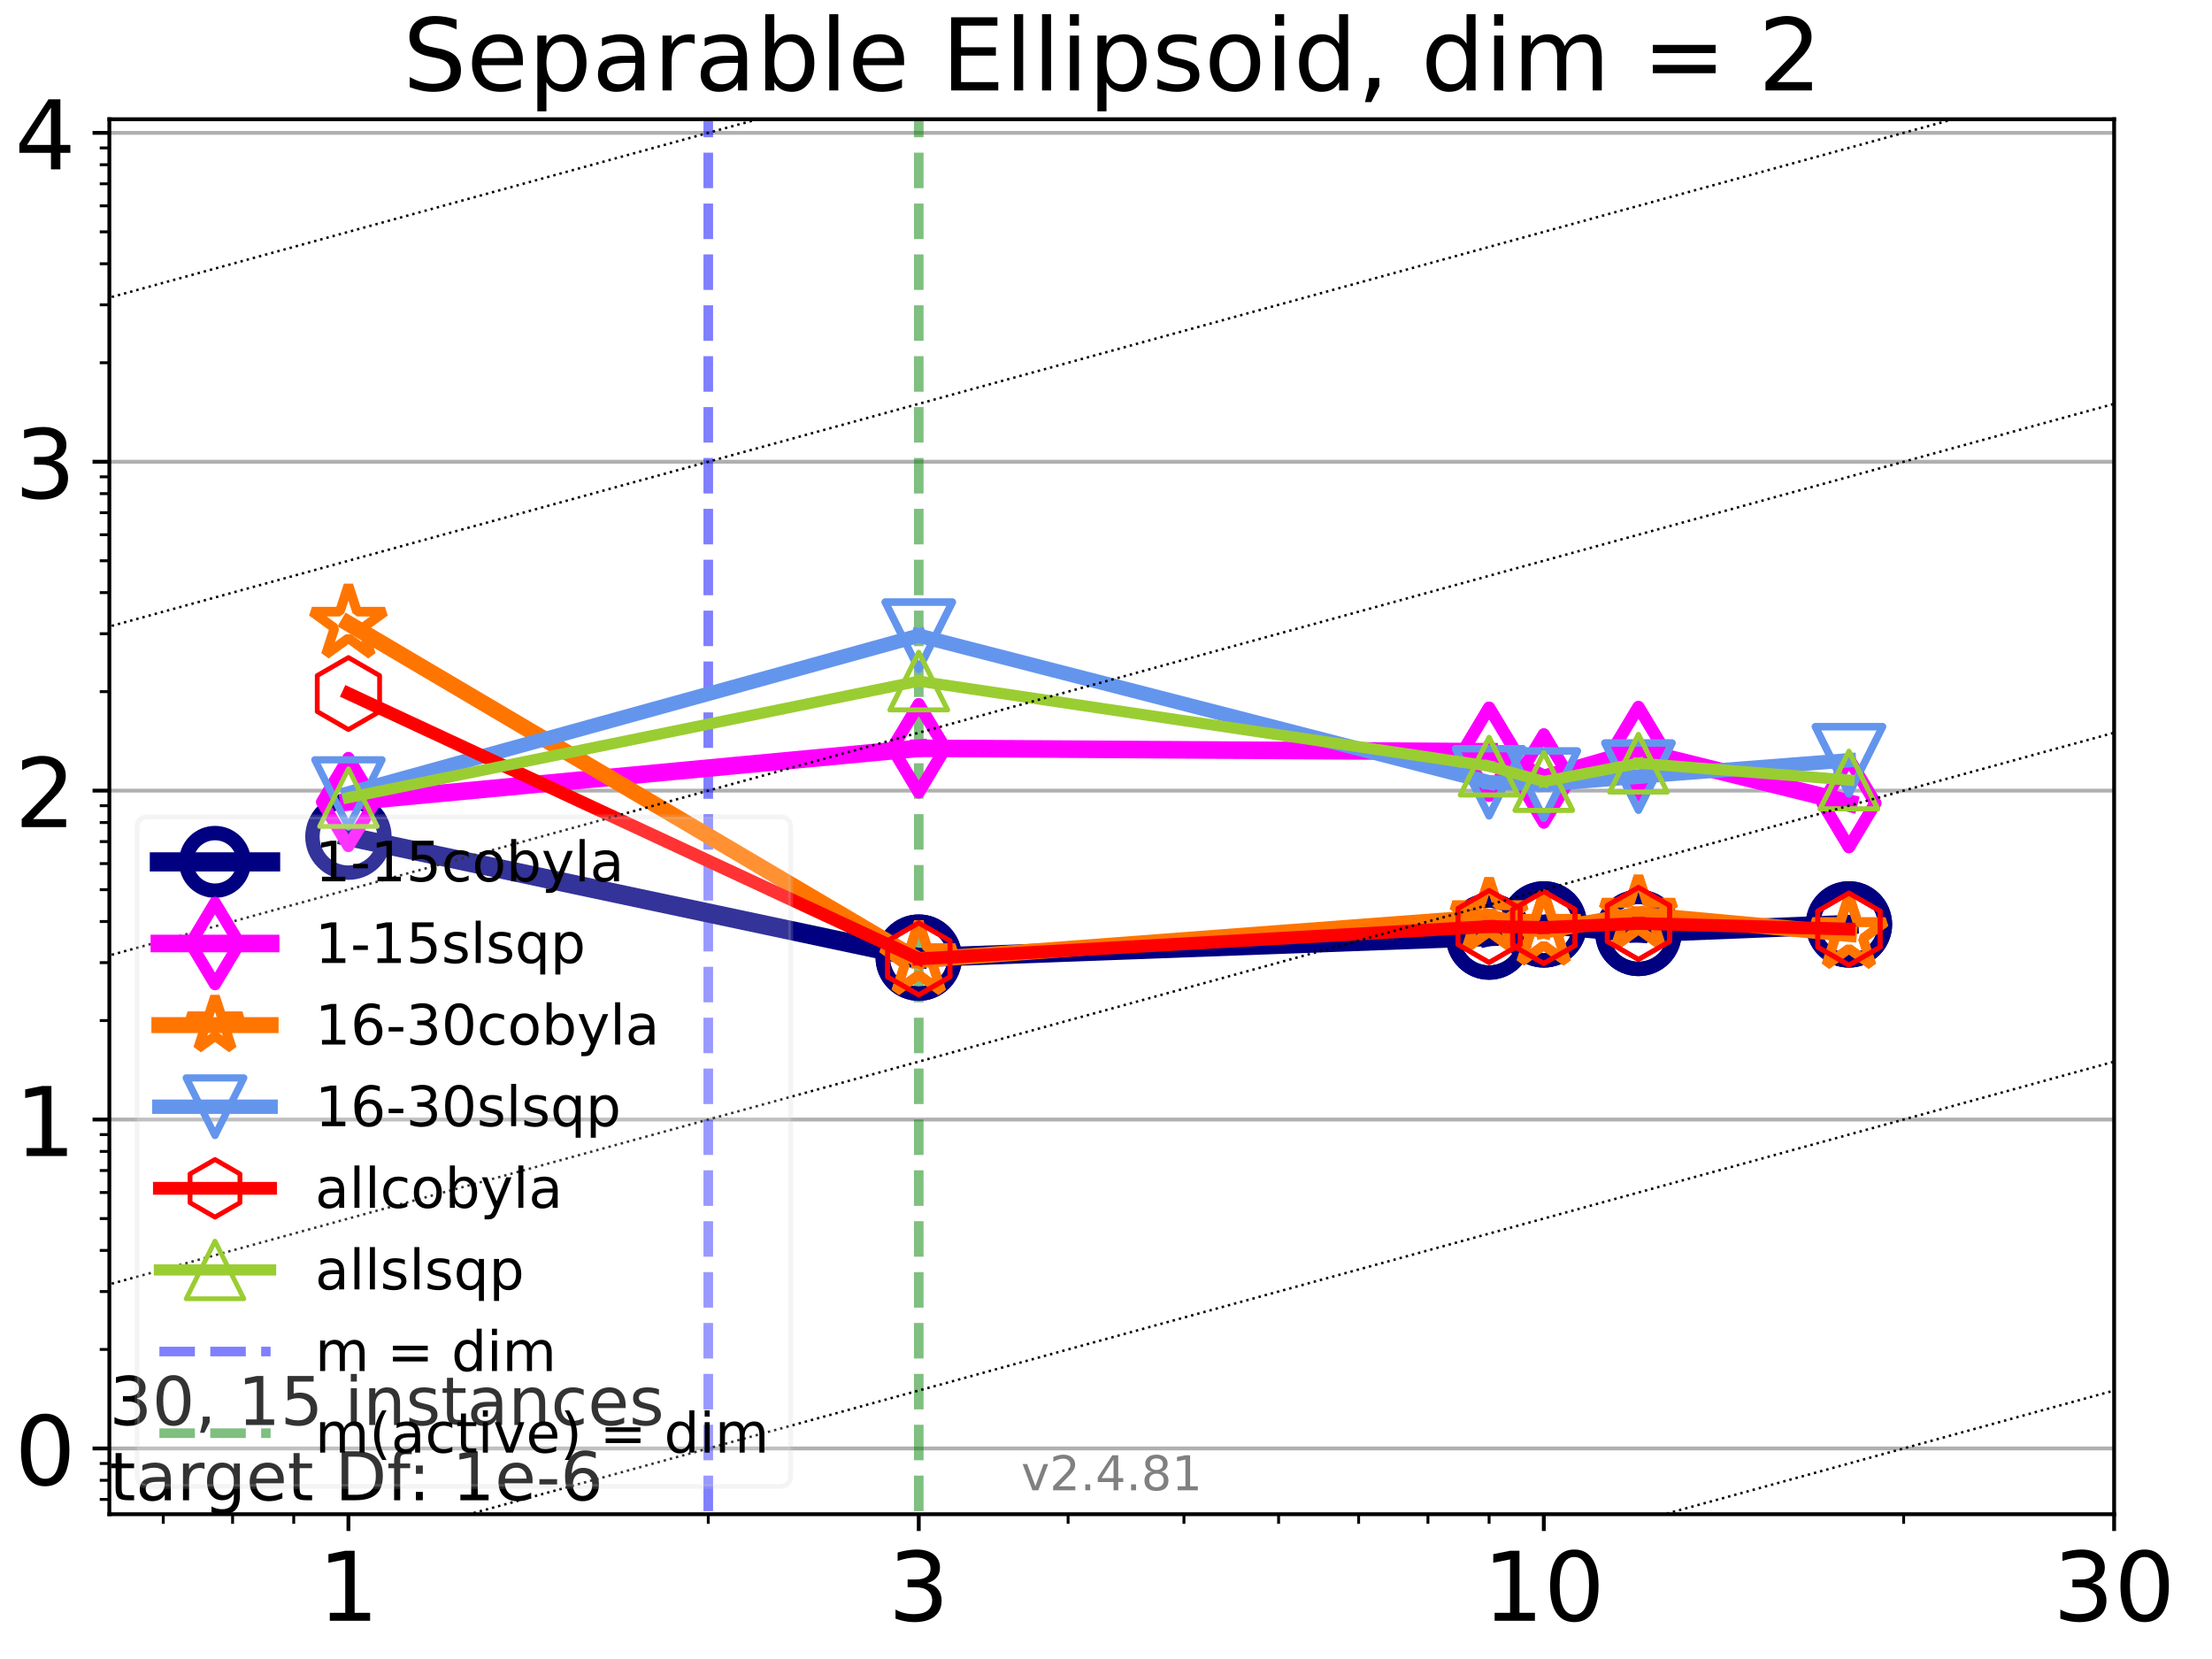 <?xml version="1.0" encoding="utf-8" standalone="no"?>
<!DOCTYPE svg PUBLIC "-//W3C//DTD SVG 1.1//EN"
  "http://www.w3.org/Graphics/SVG/1.1/DTD/svg11.dtd">
<!-- Created with matplotlib (https://matplotlib.org/) -->
<svg height="345.6pt" version="1.1" viewBox="0 0 460.8 345.6" width="460.8pt" xmlns="http://www.w3.org/2000/svg" xmlns:xlink="http://www.w3.org/1999/xlink">
 <defs>
  <style type="text/css">*{stroke-linecap:butt;stroke-linejoin:round;}</style>
 </defs>
 <g id="figure_1">
  <g id="patch_1">
   <path d="M 0 345.6 
L 460.8 345.6 
L 460.8 0 
L 0 0 
z
" style="fill:#ffffff;"/>
  </g>
  <g id="axes_1">
   <g id="patch_2">
    <path d="M 22.78 315.44 
L 440.412 315.44 
L 440.412 24.84 
L 22.78 24.84 
z
" style="fill:#ffffff;"/>
   </g>
   <g id="matplotlib.axis_1">
    <g id="xtick_1">
     <g id="line2d_1">
      <defs>
       <path d="M 0 0 
L 0 3.5 
" id="m386daa5038" style="stroke:#000000;stroke-width:0.8;"/>
      </defs>
      <g>
       <use style="stroke:#000000;stroke-width:0.8;" x="72.583" xlink:href="#m386daa5038" y="315.44"/>
      </g>
     </g>
     <g id="text_1">
      <!-- 1 -->
      <g transform="translate(66.221 337.637)scale(0.2 -0.2)">
       <defs>
        <path d="M 12.406 8.297 
L 28.516 8.297 
L 28.516 63.922 
L 10.984 60.406 
L 10.984 69.391 
L 28.422 72.906 
L 38.281 72.906 
L 38.281 8.297 
L 54.391 8.297 
L 54.391 0 
L 12.406 0 
z
" id="DejaVuSans-49"/>
       </defs>
       <use xlink:href="#DejaVuSans-49"/>
      </g>
     </g>
    </g>
    <g id="xtick_2">
     <g id="line2d_2">
      <g>
       <use style="stroke:#000000;stroke-width:0.8;" x="191.395" xlink:href="#m386daa5038" y="315.44"/>
      </g>
     </g>
     <g id="text_2">
      <!-- 3 -->
      <g transform="translate(185.032 337.637)scale(0.2 -0.2)">
       <defs>
        <path d="M 40.578 39.312 
Q 47.656 37.797 51.625 33 
Q 55.609 28.219 55.609 21.188 
Q 55.609 10.406 48.188 4.484 
Q 40.766 -1.422 27.094 -1.422 
Q 22.516 -1.422 17.656 -0.516 
Q 12.797 0.391 7.625 2.203 
L 7.625 11.719 
Q 11.719 9.328 16.594 8.109 
Q 21.484 6.891 26.812 6.891 
Q 36.078 6.891 40.938 10.547 
Q 45.797 14.203 45.797 21.188 
Q 45.797 27.641 41.281 31.266 
Q 36.766 34.906 28.719 34.906 
L 20.219 34.906 
L 20.219 43.016 
L 29.109 43.016 
Q 36.375 43.016 40.234 45.922 
Q 44.094 48.828 44.094 54.297 
Q 44.094 59.906 40.109 62.906 
Q 36.141 65.922 28.719 65.922 
Q 24.656 65.922 20.016 65.031 
Q 15.375 64.156 9.812 62.312 
L 9.812 71.094 
Q 15.438 72.656 20.344 73.438 
Q 25.25 74.219 29.594 74.219 
Q 40.828 74.219 47.359 69.109 
Q 53.906 64.016 53.906 55.328 
Q 53.906 49.266 50.438 45.094 
Q 46.969 40.922 40.578 39.312 
z
" id="DejaVuSans-51"/>
       </defs>
       <use xlink:href="#DejaVuSans-51"/>
      </g>
     </g>
    </g>
    <g id="xtick_3">
     <g id="line2d_3">
      <g>
       <use style="stroke:#000000;stroke-width:0.8;" x="321.601" xlink:href="#m386daa5038" y="315.44"/>
      </g>
     </g>
     <g id="text_3">
      <!-- 10 -->
      <g transform="translate(308.876 337.637)scale(0.2 -0.2)">
       <defs>
        <path d="M 31.781 66.406 
Q 24.172 66.406 20.328 58.906 
Q 16.5 51.422 16.5 36.375 
Q 16.5 21.391 20.328 13.891 
Q 24.172 6.391 31.781 6.391 
Q 39.453 6.391 43.281 13.891 
Q 47.125 21.391 47.125 36.375 
Q 47.125 51.422 43.281 58.906 
Q 39.453 66.406 31.781 66.406 
z
M 31.781 74.219 
Q 44.047 74.219 50.516 64.516 
Q 56.984 54.828 56.984 36.375 
Q 56.984 17.969 50.516 8.266 
Q 44.047 -1.422 31.781 -1.422 
Q 19.531 -1.422 13.062 8.266 
Q 6.594 17.969 6.594 36.375 
Q 6.594 54.828 13.062 64.516 
Q 19.531 74.219 31.781 74.219 
z
" id="DejaVuSans-48"/>
       </defs>
       <use xlink:href="#DejaVuSans-49"/>
       <use x="63.623" xlink:href="#DejaVuSans-48"/>
      </g>
     </g>
    </g>
    <g id="xtick_4">
     <g id="line2d_4">
      <g>
       <use style="stroke:#000000;stroke-width:0.8;" x="440.412" xlink:href="#m386daa5038" y="315.44"/>
      </g>
     </g>
     <g id="text_4">
      <!-- 30 -->
      <g transform="translate(427.687 337.637)scale(0.2 -0.2)">
       <use xlink:href="#DejaVuSans-51"/>
       <use x="63.623" xlink:href="#DejaVuSans-48"/>
      </g>
     </g>
    </g>
    <g id="xtick_5">
     <g id="line2d_5">
      <defs>
       <path d="M 0 0 
L 0 2 
" id="mac159350d9" style="stroke:#000000;stroke-width:0.6;"/>
      </defs>
      <g>
       <use style="stroke:#000000;stroke-width:0.6;" x="34.01" xlink:href="#mac159350d9" y="315.44"/>
      </g>
     </g>
    </g>
    <g id="xtick_6">
     <g id="line2d_6">
      <g>
       <use style="stroke:#000000;stroke-width:0.6;" x="48.451" xlink:href="#mac159350d9" y="315.44"/>
      </g>
     </g>
    </g>
    <g id="xtick_7">
     <g id="line2d_7">
      <g>
       <use style="stroke:#000000;stroke-width:0.6;" x="61.189" xlink:href="#mac159350d9" y="315.44"/>
      </g>
     </g>
    </g>
    <g id="xtick_8">
     <g id="line2d_8">
      <g>
       <use style="stroke:#000000;stroke-width:0.6;" x="147.545" xlink:href="#mac159350d9" y="315.44"/>
      </g>
     </g>
    </g>
    <g id="xtick_9">
     <g id="line2d_9">
      <g>
       <use style="stroke:#000000;stroke-width:0.6;" x="222.507" xlink:href="#mac159350d9" y="315.44"/>
      </g>
     </g>
    </g>
    <g id="xtick_10">
     <g id="line2d_10">
      <g>
       <use style="stroke:#000000;stroke-width:0.6;" x="246.639" xlink:href="#mac159350d9" y="315.44"/>
      </g>
     </g>
    </g>
    <g id="xtick_11">
     <g id="line2d_11">
      <g>
       <use style="stroke:#000000;stroke-width:0.6;" x="266.356" xlink:href="#mac159350d9" y="315.44"/>
      </g>
     </g>
    </g>
    <g id="xtick_12">
     <g id="line2d_12">
      <g>
       <use style="stroke:#000000;stroke-width:0.6;" x="283.027" xlink:href="#mac159350d9" y="315.44"/>
      </g>
     </g>
    </g>
    <g id="xtick_13">
     <g id="line2d_13">
      <g>
       <use style="stroke:#000000;stroke-width:0.6;" x="297.468" xlink:href="#mac159350d9" y="315.44"/>
      </g>
     </g>
    </g>
    <g id="xtick_14">
     <g id="line2d_14">
      <g>
       <use style="stroke:#000000;stroke-width:0.6;" x="310.206" xlink:href="#mac159350d9" y="315.44"/>
      </g>
     </g>
    </g>
    <g id="xtick_15">
     <g id="line2d_15">
      <g>
       <use style="stroke:#000000;stroke-width:0.6;" x="396.562" xlink:href="#mac159350d9" y="315.44"/>
      </g>
     </g>
    </g>
   </g>
   <g id="matplotlib.axis_2">
    <g id="ytick_1">
     <g id="line2d_16">
      <path clip-path="url(#p99f36d2544)" d="M 22.78 301.737 
L 440.412 301.737 
" style="fill:none;stroke:#b0b0b0;stroke-linecap:square;stroke-width:0.8;"/>
     </g>
     <g id="line2d_17">
      <defs>
       <path d="M 0 0 
L -3.5 0 
" id="mb5055d1916" style="stroke:#000000;stroke-width:0.8;"/>
      </defs>
      <g>
       <use style="stroke:#000000;stroke-width:0.8;" x="22.78" xlink:href="#mb5055d1916" y="301.737"/>
      </g>
     </g>
     <g id="text_5">
      <!-- 0 -->
      <g transform="translate(3.055 309.335)scale(0.2 -0.2)">
       <use xlink:href="#DejaVuSans-48"/>
      </g>
     </g>
    </g>
    <g id="ytick_2">
     <g id="line2d_18">
      <path clip-path="url(#p99f36d2544)" d="M 22.78 233.222 
L 440.412 233.222 
" style="fill:none;stroke:#b0b0b0;stroke-linecap:square;stroke-width:0.8;"/>
     </g>
     <g id="line2d_19">
      <g>
       <use style="stroke:#000000;stroke-width:0.8;" x="22.78" xlink:href="#mb5055d1916" y="233.222"/>
      </g>
     </g>
     <g id="text_6">
      <!-- 1 -->
      <g transform="translate(3.055 240.82)scale(0.2 -0.2)">
       <use xlink:href="#DejaVuSans-49"/>
      </g>
     </g>
    </g>
    <g id="ytick_3">
     <g id="line2d_20">
      <path clip-path="url(#p99f36d2544)" d="M 22.78 164.706 
L 440.412 164.706 
" style="fill:none;stroke:#b0b0b0;stroke-linecap:square;stroke-width:0.8;"/>
     </g>
     <g id="line2d_21">
      <g>
       <use style="stroke:#000000;stroke-width:0.8;" x="22.78" xlink:href="#mb5055d1916" y="164.706"/>
      </g>
     </g>
     <g id="text_7">
      <!-- 2 -->
      <g transform="translate(3.055 172.305)scale(0.2 -0.2)">
       <defs>
        <path d="M 19.188 8.297 
L 53.609 8.297 
L 53.609 0 
L 7.328 0 
L 7.328 8.297 
Q 12.938 14.109 22.625 23.891 
Q 32.328 33.688 34.812 36.531 
Q 39.547 41.844 41.422 45.531 
Q 43.312 49.219 43.312 52.781 
Q 43.312 58.594 39.234 62.25 
Q 35.156 65.922 28.609 65.922 
Q 23.969 65.922 18.812 64.312 
Q 13.672 62.703 7.812 59.422 
L 7.812 69.391 
Q 13.766 71.781 18.938 73 
Q 24.125 74.219 28.422 74.219 
Q 39.75 74.219 46.484 68.547 
Q 53.219 62.891 53.219 53.422 
Q 53.219 48.922 51.531 44.891 
Q 49.859 40.875 45.406 35.406 
Q 44.188 33.984 37.641 27.219 
Q 31.109 20.453 19.188 8.297 
z
" id="DejaVuSans-50"/>
       </defs>
       <use xlink:href="#DejaVuSans-50"/>
      </g>
     </g>
    </g>
    <g id="ytick_4">
     <g id="line2d_22">
      <path clip-path="url(#p99f36d2544)" d="M 22.78 96.191 
L 440.412 96.191 
" style="fill:none;stroke:#b0b0b0;stroke-linecap:square;stroke-width:0.8;"/>
     </g>
     <g id="line2d_23">
      <g>
       <use style="stroke:#000000;stroke-width:0.8;" x="22.78" xlink:href="#mb5055d1916" y="96.191"/>
      </g>
     </g>
     <g id="text_8">
      <!-- 3 -->
      <g transform="translate(3.055 103.79)scale(0.2 -0.2)">
       <use xlink:href="#DejaVuSans-51"/>
      </g>
     </g>
    </g>
    <g id="ytick_5">
     <g id="line2d_24">
      <path clip-path="url(#p99f36d2544)" d="M 22.78 27.676 
L 440.412 27.676 
" style="fill:none;stroke:#b0b0b0;stroke-linecap:square;stroke-width:0.8;"/>
     </g>
     <g id="line2d_25">
      <g>
       <use style="stroke:#000000;stroke-width:0.8;" x="22.78" xlink:href="#mb5055d1916" y="27.676"/>
      </g>
     </g>
     <g id="text_9">
      <!-- 4 -->
      <g transform="translate(3.055 35.274)scale(0.2 -0.2)">
       <defs>
        <path d="M 37.797 64.312 
L 12.891 25.391 
L 37.797 25.391 
z
M 35.203 72.906 
L 47.609 72.906 
L 47.609 25.391 
L 58.016 25.391 
L 58.016 17.188 
L 47.609 17.188 
L 47.609 0 
L 37.797 0 
L 37.797 17.188 
L 4.891 17.188 
L 4.891 26.703 
z
" id="DejaVuSans-52"/>
       </defs>
       <use xlink:href="#DejaVuSans-52"/>
      </g>
     </g>
    </g>
    <g id="ytick_6">
     <g id="line2d_26">
      <defs>
       <path d="M 0 0 
L -2 0 
" id="mc71cdb3a10" style="stroke:#000000;stroke-width:0.6;"/>
      </defs>
      <g>
       <use style="stroke:#000000;stroke-width:0.6;" x="22.78" xlink:href="#mc71cdb3a10" y="312.35"/>
      </g>
     </g>
    </g>
    <g id="ytick_7">
     <g id="line2d_27">
      <g>
       <use style="stroke:#000000;stroke-width:0.6;" x="22.78" xlink:href="#mc71cdb3a10" y="308.377"/>
      </g>
     </g>
    </g>
    <g id="ytick_8">
     <g id="line2d_28">
      <g>
       <use style="stroke:#000000;stroke-width:0.6;" x="22.78" xlink:href="#mc71cdb3a10" y="304.872"/>
      </g>
     </g>
    </g>
    <g id="ytick_9">
     <g id="line2d_29">
      <g>
       <use style="stroke:#000000;stroke-width:0.6;" x="22.78" xlink:href="#mc71cdb3a10" y="281.112"/>
      </g>
     </g>
    </g>
    <g id="ytick_10">
     <g id="line2d_30">
      <g>
       <use style="stroke:#000000;stroke-width:0.6;" x="22.78" xlink:href="#mc71cdb3a10" y="269.047"/>
      </g>
     </g>
    </g>
    <g id="ytick_11">
     <g id="line2d_31">
      <g>
       <use style="stroke:#000000;stroke-width:0.6;" x="22.78" xlink:href="#mc71cdb3a10" y="260.487"/>
      </g>
     </g>
    </g>
    <g id="ytick_12">
     <g id="line2d_32">
      <g>
       <use style="stroke:#000000;stroke-width:0.6;" x="22.78" xlink:href="#mc71cdb3a10" y="253.847"/>
      </g>
     </g>
    </g>
    <g id="ytick_13">
     <g id="line2d_33">
      <g>
       <use style="stroke:#000000;stroke-width:0.6;" x="22.78" xlink:href="#mc71cdb3a10" y="248.422"/>
      </g>
     </g>
    </g>
    <g id="ytick_14">
     <g id="line2d_34">
      <g>
       <use style="stroke:#000000;stroke-width:0.6;" x="22.78" xlink:href="#mc71cdb3a10" y="243.835"/>
      </g>
     </g>
    </g>
    <g id="ytick_15">
     <g id="line2d_35">
      <g>
       <use style="stroke:#000000;stroke-width:0.6;" x="22.78" xlink:href="#mc71cdb3a10" y="239.862"/>
      </g>
     </g>
    </g>
    <g id="ytick_16">
     <g id="line2d_36">
      <g>
       <use style="stroke:#000000;stroke-width:0.6;" x="22.78" xlink:href="#mc71cdb3a10" y="236.357"/>
      </g>
     </g>
    </g>
    <g id="ytick_17">
     <g id="line2d_37">
      <g>
       <use style="stroke:#000000;stroke-width:0.6;" x="22.78" xlink:href="#mc71cdb3a10" y="212.597"/>
      </g>
     </g>
    </g>
    <g id="ytick_18">
     <g id="line2d_38">
      <g>
       <use style="stroke:#000000;stroke-width:0.6;" x="22.78" xlink:href="#mc71cdb3a10" y="200.532"/>
      </g>
     </g>
    </g>
    <g id="ytick_19">
     <g id="line2d_39">
      <g>
       <use style="stroke:#000000;stroke-width:0.6;" x="22.78" xlink:href="#mc71cdb3a10" y="191.971"/>
      </g>
     </g>
    </g>
    <g id="ytick_20">
     <g id="line2d_40">
      <g>
       <use style="stroke:#000000;stroke-width:0.6;" x="22.78" xlink:href="#mc71cdb3a10" y="185.332"/>
      </g>
     </g>
    </g>
    <g id="ytick_21">
     <g id="line2d_41">
      <g>
       <use style="stroke:#000000;stroke-width:0.6;" x="22.78" xlink:href="#mc71cdb3a10" y="179.907"/>
      </g>
     </g>
    </g>
    <g id="ytick_22">
     <g id="line2d_42">
      <g>
       <use style="stroke:#000000;stroke-width:0.6;" x="22.78" xlink:href="#mc71cdb3a10" y="175.32"/>
      </g>
     </g>
    </g>
    <g id="ytick_23">
     <g id="line2d_43">
      <g>
       <use style="stroke:#000000;stroke-width:0.6;" x="22.78" xlink:href="#mc71cdb3a10" y="171.346"/>
      </g>
     </g>
    </g>
    <g id="ytick_24">
     <g id="line2d_44">
      <g>
       <use style="stroke:#000000;stroke-width:0.6;" x="22.78" xlink:href="#mc71cdb3a10" y="167.842"/>
      </g>
     </g>
    </g>
    <g id="ytick_25">
     <g id="line2d_45">
      <g>
       <use style="stroke:#000000;stroke-width:0.6;" x="22.78" xlink:href="#mc71cdb3a10" y="144.081"/>
      </g>
     </g>
    </g>
    <g id="ytick_26">
     <g id="line2d_46">
      <g>
       <use style="stroke:#000000;stroke-width:0.6;" x="22.78" xlink:href="#mc71cdb3a10" y="132.016"/>
      </g>
     </g>
    </g>
    <g id="ytick_27">
     <g id="line2d_47">
      <g>
       <use style="stroke:#000000;stroke-width:0.6;" x="22.78" xlink:href="#mc71cdb3a10" y="123.456"/>
      </g>
     </g>
    </g>
    <g id="ytick_28">
     <g id="line2d_48">
      <g>
       <use style="stroke:#000000;stroke-width:0.6;" x="22.78" xlink:href="#mc71cdb3a10" y="116.816"/>
      </g>
     </g>
    </g>
    <g id="ytick_29">
     <g id="line2d_49">
      <g>
       <use style="stroke:#000000;stroke-width:0.6;" x="22.78" xlink:href="#mc71cdb3a10" y="111.391"/>
      </g>
     </g>
    </g>
    <g id="ytick_30">
     <g id="line2d_50">
      <g>
       <use style="stroke:#000000;stroke-width:0.6;" x="22.78" xlink:href="#mc71cdb3a10" y="106.804"/>
      </g>
     </g>
    </g>
    <g id="ytick_31">
     <g id="line2d_51">
      <g>
       <use style="stroke:#000000;stroke-width:0.6;" x="22.78" xlink:href="#mc71cdb3a10" y="102.831"/>
      </g>
     </g>
    </g>
    <g id="ytick_32">
     <g id="line2d_52">
      <g>
       <use style="stroke:#000000;stroke-width:0.6;" x="22.78" xlink:href="#mc71cdb3a10" y="99.326"/>
      </g>
     </g>
    </g>
    <g id="ytick_33">
     <g id="line2d_53">
      <g>
       <use style="stroke:#000000;stroke-width:0.6;" x="22.78" xlink:href="#mc71cdb3a10" y="75.566"/>
      </g>
     </g>
    </g>
    <g id="ytick_34">
     <g id="line2d_54">
      <g>
       <use style="stroke:#000000;stroke-width:0.6;" x="22.78" xlink:href="#mc71cdb3a10" y="63.501"/>
      </g>
     </g>
    </g>
    <g id="ytick_35">
     <g id="line2d_55">
      <g>
       <use style="stroke:#000000;stroke-width:0.6;" x="22.78" xlink:href="#mc71cdb3a10" y="54.941"/>
      </g>
     </g>
    </g>
    <g id="ytick_36">
     <g id="line2d_56">
      <g>
       <use style="stroke:#000000;stroke-width:0.6;" x="22.78" xlink:href="#mc71cdb3a10" y="48.301"/>
      </g>
     </g>
    </g>
    <g id="ytick_37">
     <g id="line2d_57">
      <g>
       <use style="stroke:#000000;stroke-width:0.6;" x="22.78" xlink:href="#mc71cdb3a10" y="42.876"/>
      </g>
     </g>
    </g>
    <g id="ytick_38">
     <g id="line2d_58">
      <g>
       <use style="stroke:#000000;stroke-width:0.6;" x="22.78" xlink:href="#mc71cdb3a10" y="38.289"/>
      </g>
     </g>
    </g>
    <g id="ytick_39">
     <g id="line2d_59">
      <g>
       <use style="stroke:#000000;stroke-width:0.6;" x="22.78" xlink:href="#mc71cdb3a10" y="34.316"/>
      </g>
     </g>
    </g>
    <g id="ytick_40">
     <g id="line2d_60">
      <g>
       <use style="stroke:#000000;stroke-width:0.6;" x="22.78" xlink:href="#mc71cdb3a10" y="30.811"/>
      </g>
     </g>
    </g>
   </g>
   <g id="LineCollection_1">
    <path clip-path="url(#p99f36d2544)" d="M 147.545 346.6 
L 147.545 24.84 
" style="fill:none;stroke:#0000ff;stroke-dasharray:7.4,3.2;stroke-dashoffset:0;stroke-opacity:0.5;stroke-width:2;"/>
   </g>
   <g id="LineCollection_2">
    <path clip-path="url(#p99f36d2544)" d="M 191.395 346.6 
L 191.395 24.84 
" style="fill:none;stroke:#008000;stroke-dasharray:7.4,3.2;stroke-dashoffset:0;stroke-opacity:0.5;stroke-width:2;"/>
   </g>
   <g id="line2d_61">
    <path clip-path="url(#p99f36d2544)" d="M 72.583 174.289 
L 191.395 199.492 
" style="fill:none;stroke:#000080;stroke-linecap:square;stroke-width:4;"/>
    <defs>
     <path d="M 0 7.5 
C 1.989 7.5 3.897 6.71 5.303 5.303 
C 6.71 3.897 7.5 1.989 7.5 0 
C 7.5 -1.989 6.71 -3.897 5.303 -5.303 
C 3.897 -6.71 1.989 -7.5 0 -7.5 
C -1.989 -7.5 -3.897 -6.71 -5.303 -5.303 
C -6.71 -3.897 -7.5 -1.989 -7.5 0 
C -7.5 1.989 -6.71 3.897 -5.303 5.303 
C -3.897 6.71 -1.989 7.5 0 7.5 
z
" id="m5edeeba9f6" style="stroke:#000080;stroke-width:3;"/>
    </defs>
    <g clip-path="url(#p99f36d2544)">
     <use style="fill-opacity:0;stroke:#000080;stroke-width:3;" x="72.583" xlink:href="#m5edeeba9f6" y="174.289"/>
     <use style="fill-opacity:0;stroke:#000080;stroke-width:3;" x="191.395" xlink:href="#m5edeeba9f6" y="199.492"/>
    </g>
   </g>
   <g id="line2d_62">
    <path clip-path="url(#p99f36d2544)" d="M 191.395 199.492 
L 310.206 195.107 
" style="fill:none;stroke:#000080;stroke-linecap:square;stroke-width:4;"/>
    <g clip-path="url(#p99f36d2544)">
     <use style="fill-opacity:0;stroke:#000080;stroke-width:3;" x="191.395" xlink:href="#m5edeeba9f6" y="199.492"/>
     <use style="fill-opacity:0;stroke:#000080;stroke-width:3;" x="310.206" xlink:href="#m5edeeba9f6" y="195.107"/>
    </g>
   </g>
   <g id="line2d_63">
    <path clip-path="url(#p99f36d2544)" d="M 310.206 195.107 
L 321.601 192.573 
" style="fill:none;stroke:#000080;stroke-linecap:square;stroke-width:4;"/>
    <g clip-path="url(#p99f36d2544)">
     <use style="fill-opacity:0;stroke:#000080;stroke-width:3;" x="310.206" xlink:href="#m5edeeba9f6" y="195.107"/>
     <use style="fill-opacity:0;stroke:#000080;stroke-width:3;" x="321.601" xlink:href="#m5edeeba9f6" y="192.573"/>
    </g>
   </g>
   <g id="line2d_64">
    <path clip-path="url(#p99f36d2544)" d="M 321.601 192.573 
L 341.318 194.345 
" style="fill:none;stroke:#000080;stroke-linecap:square;stroke-width:4;"/>
    <g clip-path="url(#p99f36d2544)">
     <use style="fill-opacity:0;stroke:#000080;stroke-width:3;" x="321.601" xlink:href="#m5edeeba9f6" y="192.573"/>
     <use style="fill-opacity:0;stroke:#000080;stroke-width:3;" x="341.318" xlink:href="#m5edeeba9f6" y="194.345"/>
    </g>
   </g>
   <g id="line2d_65">
    <path clip-path="url(#p99f36d2544)" d="M 341.318 194.345 
L 385.168 192.573 
" style="fill:none;stroke:#000080;stroke-linecap:square;stroke-width:4;"/>
    <g clip-path="url(#p99f36d2544)">
     <use style="fill-opacity:0;stroke:#000080;stroke-width:3;" x="341.318" xlink:href="#m5edeeba9f6" y="194.345"/>
     <use style="fill-opacity:0;stroke:#000080;stroke-width:3;" x="385.168" xlink:href="#m5edeeba9f6" y="192.573"/>
    </g>
   </g>
   <g id="line2d_66">
    <path clip-path="url(#p99f36d2544)" d="M 385.168 192.573 
" style="fill:none;stroke:#000080;stroke-linecap:square;stroke-width:4;"/>
    <g clip-path="url(#p99f36d2544)">
     <use style="fill-opacity:0;stroke:#000080;stroke-width:3;" x="385.168" xlink:href="#m5edeeba9f6" y="192.573"/>
    </g>
   </g>
   <g id="line2d_67"/>
   <g id="line2d_68">
    <path clip-path="url(#p99f36d2544)" d="M 72.583 167.069 
L 191.395 155.88 
" style="fill:none;stroke:#ff00ff;stroke-linecap:square;stroke-width:3.667;"/>
    <defs>
     <path d="M -0 9.192 
L 5.515 0 
L 0 -9.192 
L -5.515 -0 
z
" id="mc8b44c596b" style="stroke:#ff00ff;stroke-linejoin:miter;stroke-width:2.5;"/>
    </defs>
    <g clip-path="url(#p99f36d2544)">
     <use style="fill-opacity:0;stroke:#ff00ff;stroke-linejoin:miter;stroke-width:2.5;" x="72.583" xlink:href="#mc8b44c596b" y="167.069"/>
     <use style="fill-opacity:0;stroke:#ff00ff;stroke-linejoin:miter;stroke-width:2.5;" x="191.395" xlink:href="#mc8b44c596b" y="155.88"/>
    </g>
   </g>
   <g id="line2d_69">
    <path clip-path="url(#p99f36d2544)" d="M 191.395 155.88 
L 310.206 156.596 
" style="fill:none;stroke:#ff00ff;stroke-linecap:square;stroke-width:3.667;"/>
    <g clip-path="url(#p99f36d2544)">
     <use style="fill-opacity:0;stroke:#ff00ff;stroke-linejoin:miter;stroke-width:2.5;" x="191.395" xlink:href="#mc8b44c596b" y="155.88"/>
     <use style="fill-opacity:0;stroke:#ff00ff;stroke-linejoin:miter;stroke-width:2.5;" x="310.206" xlink:href="#mc8b44c596b" y="156.596"/>
    </g>
   </g>
   <g id="line2d_70">
    <path clip-path="url(#p99f36d2544)" d="M 310.206 156.596 
L 321.601 162.17 
" style="fill:none;stroke:#ff00ff;stroke-linecap:square;stroke-width:3.667;"/>
    <g clip-path="url(#p99f36d2544)">
     <use style="fill-opacity:0;stroke:#ff00ff;stroke-linejoin:miter;stroke-width:2.5;" x="310.206" xlink:href="#mc8b44c596b" y="156.596"/>
     <use style="fill-opacity:0;stroke:#ff00ff;stroke-linejoin:miter;stroke-width:2.5;" x="321.601" xlink:href="#mc8b44c596b" y="162.17"/>
    </g>
   </g>
   <g id="line2d_71">
    <path clip-path="url(#p99f36d2544)" d="M 321.601 162.17 
L 341.318 156.46 
" style="fill:none;stroke:#ff00ff;stroke-linecap:square;stroke-width:3.667;"/>
    <g clip-path="url(#p99f36d2544)">
     <use style="fill-opacity:0;stroke:#ff00ff;stroke-linejoin:miter;stroke-width:2.5;" x="321.601" xlink:href="#mc8b44c596b" y="162.17"/>
     <use style="fill-opacity:0;stroke:#ff00ff;stroke-linejoin:miter;stroke-width:2.5;" x="341.318" xlink:href="#mc8b44c596b" y="156.46"/>
    </g>
   </g>
   <g id="line2d_72">
    <path clip-path="url(#p99f36d2544)" d="M 341.318 156.46 
L 385.168 167.296 
" style="fill:none;stroke:#ff00ff;stroke-linecap:square;stroke-width:3.667;"/>
    <g clip-path="url(#p99f36d2544)">
     <use style="fill-opacity:0;stroke:#ff00ff;stroke-linejoin:miter;stroke-width:2.5;" x="341.318" xlink:href="#mc8b44c596b" y="156.46"/>
     <use style="fill-opacity:0;stroke:#ff00ff;stroke-linejoin:miter;stroke-width:2.5;" x="385.168" xlink:href="#mc8b44c596b" y="167.296"/>
    </g>
   </g>
   <g id="line2d_73">
    <path clip-path="url(#p99f36d2544)" d="M 385.168 167.296 
" style="fill:none;stroke:#ff00ff;stroke-linecap:square;stroke-width:3.667;"/>
    <g clip-path="url(#p99f36d2544)">
     <use style="fill-opacity:0;stroke:#ff00ff;stroke-linejoin:miter;stroke-width:2.5;" x="385.168" xlink:href="#mc8b44c596b" y="167.296"/>
    </g>
   </g>
   <g id="line2d_74"/>
   <g id="line2d_75">
    <path clip-path="url(#p99f36d2544)" d="M 72.583 129.892 
L 191.395 200.007 
" style="fill:none;stroke:#ff7500;stroke-linecap:square;stroke-width:3.333;"/>
    <defs>
     <path d="M 0 -8 
L -1.796 -2.472 
L -7.608 -2.472 
L -2.906 0.944 
L -4.702 6.472 
L -0 3.056 
L 4.702 6.472 
L 2.906 0.944 
L 7.608 -2.472 
L 1.796 -2.472 
z
" id="m8f1e26ef7c" style="stroke:#ff7500;stroke-linejoin:bevel;stroke-width:2;"/>
    </defs>
    <g clip-path="url(#p99f36d2544)">
     <use style="fill-opacity:0;stroke:#ff7500;stroke-linejoin:bevel;stroke-width:2;" x="72.583" xlink:href="#m8f1e26ef7c" y="129.892"/>
     <use style="fill-opacity:0;stroke:#ff7500;stroke-linejoin:bevel;stroke-width:2;" x="191.395" xlink:href="#m8f1e26ef7c" y="200.007"/>
    </g>
   </g>
   <g id="line2d_76">
    <path clip-path="url(#p99f36d2544)" d="M 191.395 200.007 
L 310.206 191.044 
" style="fill:none;stroke:#ff7500;stroke-linecap:square;stroke-width:3.333;"/>
    <g clip-path="url(#p99f36d2544)">
     <use style="fill-opacity:0;stroke:#ff7500;stroke-linejoin:bevel;stroke-width:2;" x="191.395" xlink:href="#m8f1e26ef7c" y="200.007"/>
     <use style="fill-opacity:0;stroke:#ff7500;stroke-linejoin:bevel;stroke-width:2;" x="310.206" xlink:href="#m8f1e26ef7c" y="191.044"/>
    </g>
   </g>
   <g id="line2d_77">
    <path clip-path="url(#p99f36d2544)" d="M 310.206 191.044 
L 321.601 193.865 
" style="fill:none;stroke:#ff7500;stroke-linecap:square;stroke-width:3.333;"/>
    <g clip-path="url(#p99f36d2544)">
     <use style="fill-opacity:0;stroke:#ff7500;stroke-linejoin:bevel;stroke-width:2;" x="310.206" xlink:href="#m8f1e26ef7c" y="191.044"/>
     <use style="fill-opacity:0;stroke:#ff7500;stroke-linejoin:bevel;stroke-width:2;" x="321.601" xlink:href="#m8f1e26ef7c" y="193.865"/>
    </g>
   </g>
   <g id="line2d_78">
    <path clip-path="url(#p99f36d2544)" d="M 321.601 193.865 
L 341.318 190.52 
" style="fill:none;stroke:#ff7500;stroke-linecap:square;stroke-width:3.333;"/>
    <g clip-path="url(#p99f36d2544)">
     <use style="fill-opacity:0;stroke:#ff7500;stroke-linejoin:bevel;stroke-width:2;" x="321.601" xlink:href="#m8f1e26ef7c" y="193.865"/>
     <use style="fill-opacity:0;stroke:#ff7500;stroke-linejoin:bevel;stroke-width:2;" x="341.318" xlink:href="#m8f1e26ef7c" y="190.52"/>
    </g>
   </g>
   <g id="line2d_79">
    <path clip-path="url(#p99f36d2544)" d="M 341.318 190.52 
L 385.168 194.561 
" style="fill:none;stroke:#ff7500;stroke-linecap:square;stroke-width:3.333;"/>
    <g clip-path="url(#p99f36d2544)">
     <use style="fill-opacity:0;stroke:#ff7500;stroke-linejoin:bevel;stroke-width:2;" x="341.318" xlink:href="#m8f1e26ef7c" y="190.52"/>
     <use style="fill-opacity:0;stroke:#ff7500;stroke-linejoin:bevel;stroke-width:2;" x="385.168" xlink:href="#m8f1e26ef7c" y="194.561"/>
    </g>
   </g>
   <g id="line2d_80">
    <path clip-path="url(#p99f36d2544)" d="M 385.168 194.561 
" style="fill:none;stroke:#ff7500;stroke-linecap:square;stroke-width:3.333;"/>
    <g clip-path="url(#p99f36d2544)">
     <use style="fill-opacity:0;stroke:#ff7500;stroke-linejoin:bevel;stroke-width:2;" x="385.168" xlink:href="#m8f1e26ef7c" y="194.561"/>
    </g>
   </g>
   <g id="line2d_81"/>
   <g id="line2d_82">
    <path clip-path="url(#p99f36d2544)" d="M 72.583 165.277 
L 191.395 132.419 
" style="fill:none;stroke:#6495ed;stroke-linecap:square;stroke-width:3;"/>
    <defs>
     <path d="M -0 7 
L 7 -7 
L -7 -7 
z
" id="m1f8522cb68" style="stroke:#6495ed;stroke-linejoin:miter;stroke-width:1.5;"/>
    </defs>
    <g clip-path="url(#p99f36d2544)">
     <use style="fill-opacity:0;stroke:#6495ed;stroke-linejoin:miter;stroke-width:1.5;" x="72.583" xlink:href="#m1f8522cb68" y="165.277"/>
     <use style="fill-opacity:0;stroke:#6495ed;stroke-linejoin:miter;stroke-width:1.5;" x="191.395" xlink:href="#m1f8522cb68" y="132.419"/>
    </g>
   </g>
   <g id="line2d_83">
    <path clip-path="url(#p99f36d2544)" d="M 191.395 132.419 
L 310.206 162.963 
" style="fill:none;stroke:#6495ed;stroke-linecap:square;stroke-width:3;"/>
    <g clip-path="url(#p99f36d2544)">
     <use style="fill-opacity:0;stroke:#6495ed;stroke-linejoin:miter;stroke-width:1.5;" x="191.395" xlink:href="#m1f8522cb68" y="132.419"/>
     <use style="fill-opacity:0;stroke:#6495ed;stroke-linejoin:miter;stroke-width:1.5;" x="310.206" xlink:href="#m1f8522cb68" y="162.963"/>
    </g>
   </g>
   <g id="line2d_84">
    <path clip-path="url(#p99f36d2544)" d="M 310.206 162.963 
L 321.601 163.444 
" style="fill:none;stroke:#6495ed;stroke-linecap:square;stroke-width:3;"/>
    <g clip-path="url(#p99f36d2544)">
     <use style="fill-opacity:0;stroke:#6495ed;stroke-linejoin:miter;stroke-width:1.5;" x="310.206" xlink:href="#m1f8522cb68" y="162.963"/>
     <use style="fill-opacity:0;stroke:#6495ed;stroke-linejoin:miter;stroke-width:1.5;" x="321.601" xlink:href="#m1f8522cb68" y="163.444"/>
    </g>
   </g>
   <g id="line2d_85">
    <path clip-path="url(#p99f36d2544)" d="M 321.601 163.444 
L 341.318 161.78 
" style="fill:none;stroke:#6495ed;stroke-linecap:square;stroke-width:3;"/>
    <g clip-path="url(#p99f36d2544)">
     <use style="fill-opacity:0;stroke:#6495ed;stroke-linejoin:miter;stroke-width:1.5;" x="321.601" xlink:href="#m1f8522cb68" y="163.444"/>
     <use style="fill-opacity:0;stroke:#6495ed;stroke-linejoin:miter;stroke-width:1.5;" x="341.318" xlink:href="#m1f8522cb68" y="161.78"/>
    </g>
   </g>
   <g id="line2d_86">
    <path clip-path="url(#p99f36d2544)" d="M 341.318 161.78 
L 385.168 158.378 
" style="fill:none;stroke:#6495ed;stroke-linecap:square;stroke-width:3;"/>
    <g clip-path="url(#p99f36d2544)">
     <use style="fill-opacity:0;stroke:#6495ed;stroke-linejoin:miter;stroke-width:1.5;" x="341.318" xlink:href="#m1f8522cb68" y="161.78"/>
     <use style="fill-opacity:0;stroke:#6495ed;stroke-linejoin:miter;stroke-width:1.5;" x="385.168" xlink:href="#m1f8522cb68" y="158.378"/>
    </g>
   </g>
   <g id="line2d_87">
    <path clip-path="url(#p99f36d2544)" d="M 385.168 158.378 
" style="fill:none;stroke:#6495ed;stroke-linecap:square;stroke-width:3;"/>
    <g clip-path="url(#p99f36d2544)">
     <use style="fill-opacity:0;stroke:#6495ed;stroke-linejoin:miter;stroke-width:1.5;" x="385.168" xlink:href="#m1f8522cb68" y="158.378"/>
    </g>
   </g>
   <g id="line2d_88"/>
   <g id="line2d_89">
    <path clip-path="url(#p99f36d2544)" d="M 72.583 144.481 
L 191.395 199.749 
" style="fill:none;stroke:#ff0000;stroke-linecap:square;stroke-width:2.667;"/>
    <defs>
     <path d="M 0 -7.5 
L -6.495 -3.75 
L -6.495 3.75 
L -0 7.5 
L 6.495 3.75 
L 6.495 -3.75 
z
" id="m7d92a81d54" style="stroke:#ff0000;stroke-linejoin:miter;"/>
    </defs>
    <g clip-path="url(#p99f36d2544)">
     <use style="fill-opacity:0;stroke:#ff0000;stroke-linejoin:miter;" x="72.583" xlink:href="#m7d92a81d54" y="144.481"/>
     <use style="fill-opacity:0;stroke:#ff0000;stroke-linejoin:miter;" x="191.395" xlink:href="#m7d92a81d54" y="199.749"/>
    </g>
   </g>
   <g id="line2d_90">
    <path clip-path="url(#p99f36d2544)" d="M 191.395 199.749 
L 310.206 193.006 
" style="fill:none;stroke:#ff0000;stroke-linecap:square;stroke-width:2.667;"/>
    <g clip-path="url(#p99f36d2544)">
     <use style="fill-opacity:0;stroke:#ff0000;stroke-linejoin:miter;" x="191.395" xlink:href="#m7d92a81d54" y="199.749"/>
     <use style="fill-opacity:0;stroke:#ff0000;stroke-linejoin:miter;" x="310.206" xlink:href="#m7d92a81d54" y="193.006"/>
    </g>
   </g>
   <g id="line2d_91">
    <path clip-path="url(#p99f36d2544)" d="M 310.206 193.006 
L 321.601 193.212 
" style="fill:none;stroke:#ff0000;stroke-linecap:square;stroke-width:2.667;"/>
    <g clip-path="url(#p99f36d2544)">
     <use style="fill-opacity:0;stroke:#ff0000;stroke-linejoin:miter;" x="310.206" xlink:href="#m7d92a81d54" y="193.006"/>
     <use style="fill-opacity:0;stroke:#ff0000;stroke-linejoin:miter;" x="321.601" xlink:href="#m7d92a81d54" y="193.212"/>
    </g>
   </g>
   <g id="line2d_92">
    <path clip-path="url(#p99f36d2544)" d="M 321.601 193.212 
L 341.318 192.371 
" style="fill:none;stroke:#ff0000;stroke-linecap:square;stroke-width:2.667;"/>
    <g clip-path="url(#p99f36d2544)">
     <use style="fill-opacity:0;stroke:#ff0000;stroke-linejoin:miter;" x="321.601" xlink:href="#m7d92a81d54" y="193.212"/>
     <use style="fill-opacity:0;stroke:#ff0000;stroke-linejoin:miter;" x="341.318" xlink:href="#m7d92a81d54" y="192.371"/>
    </g>
   </g>
   <g id="line2d_93">
    <path clip-path="url(#p99f36d2544)" d="M 341.318 192.371 
L 385.168 193.55 
" style="fill:none;stroke:#ff0000;stroke-linecap:square;stroke-width:2.667;"/>
    <g clip-path="url(#p99f36d2544)">
     <use style="fill-opacity:0;stroke:#ff0000;stroke-linejoin:miter;" x="341.318" xlink:href="#m7d92a81d54" y="192.371"/>
     <use style="fill-opacity:0;stroke:#ff0000;stroke-linejoin:miter;" x="385.168" xlink:href="#m7d92a81d54" y="193.55"/>
    </g>
   </g>
   <g id="line2d_94">
    <path clip-path="url(#p99f36d2544)" d="M 385.168 193.55 
" style="fill:none;stroke:#ff0000;stroke-linecap:square;stroke-width:2.667;"/>
    <g clip-path="url(#p99f36d2544)">
     <use style="fill-opacity:0;stroke:#ff0000;stroke-linejoin:miter;" x="385.168" xlink:href="#m7d92a81d54" y="193.55"/>
    </g>
   </g>
   <g id="line2d_95"/>
   <g id="line2d_96">
    <path clip-path="url(#p99f36d2544)" d="M 72.583 166.16 
L 191.395 141.895 
" style="fill:none;stroke:#9acd32;stroke-linecap:square;stroke-width:2.333;"/>
    <defs>
     <path d="M 0 -6 
L -6 6 
L 6 6 
z
" id="m378f848a5f" style="stroke:#9acd32;stroke-linejoin:miter;"/>
    </defs>
    <g clip-path="url(#p99f36d2544)">
     <use style="fill-opacity:0;stroke:#9acd32;stroke-linejoin:miter;" x="72.583" xlink:href="#m378f848a5f" y="166.16"/>
     <use style="fill-opacity:0;stroke:#9acd32;stroke-linejoin:miter;" x="191.395" xlink:href="#m378f848a5f" y="141.895"/>
    </g>
   </g>
   <g id="line2d_97">
    <path clip-path="url(#p99f36d2544)" d="M 191.395 141.895 
L 310.206 159.61 
" style="fill:none;stroke:#9acd32;stroke-linecap:square;stroke-width:2.333;"/>
    <g clip-path="url(#p99f36d2544)">
     <use style="fill-opacity:0;stroke:#9acd32;stroke-linejoin:miter;" x="191.395" xlink:href="#m378f848a5f" y="141.895"/>
     <use style="fill-opacity:0;stroke:#9acd32;stroke-linejoin:miter;" x="310.206" xlink:href="#m378f848a5f" y="159.61"/>
    </g>
   </g>
   <g id="line2d_98">
    <path clip-path="url(#p99f36d2544)" d="M 310.206 159.61 
L 321.601 162.8 
" style="fill:none;stroke:#9acd32;stroke-linecap:square;stroke-width:2.333;"/>
    <g clip-path="url(#p99f36d2544)">
     <use style="fill-opacity:0;stroke:#9acd32;stroke-linejoin:miter;" x="310.206" xlink:href="#m378f848a5f" y="159.61"/>
     <use style="fill-opacity:0;stroke:#9acd32;stroke-linejoin:miter;" x="321.601" xlink:href="#m378f848a5f" y="162.8"/>
    </g>
   </g>
   <g id="line2d_99">
    <path clip-path="url(#p99f36d2544)" d="M 321.601 162.8 
L 341.318 159.002 
" style="fill:none;stroke:#9acd32;stroke-linecap:square;stroke-width:2.333;"/>
    <g clip-path="url(#p99f36d2544)">
     <use style="fill-opacity:0;stroke:#9acd32;stroke-linejoin:miter;" x="321.601" xlink:href="#m378f848a5f" y="162.8"/>
     <use style="fill-opacity:0;stroke:#9acd32;stroke-linejoin:miter;" x="341.318" xlink:href="#m378f848a5f" y="159.002"/>
    </g>
   </g>
   <g id="line2d_100">
    <path clip-path="url(#p99f36d2544)" d="M 341.318 159.002 
L 385.168 162.504 
" style="fill:none;stroke:#9acd32;stroke-linecap:square;stroke-width:2.333;"/>
    <g clip-path="url(#p99f36d2544)">
     <use style="fill-opacity:0;stroke:#9acd32;stroke-linejoin:miter;" x="341.318" xlink:href="#m378f848a5f" y="159.002"/>
     <use style="fill-opacity:0;stroke:#9acd32;stroke-linejoin:miter;" x="385.168" xlink:href="#m378f848a5f" y="162.504"/>
    </g>
   </g>
   <g id="line2d_101">
    <path clip-path="url(#p99f36d2544)" d="M 385.168 162.504 
" style="fill:none;stroke:#9acd32;stroke-linecap:square;stroke-width:2.333;"/>
    <g clip-path="url(#p99f36d2544)">
     <use style="fill-opacity:0;stroke:#9acd32;stroke-linejoin:miter;" x="385.168" xlink:href="#m378f848a5f" y="162.504"/>
    </g>
   </g>
   <g id="line2d_102"/>
   <g id="line2d_103">
    <path clip-path="url(#p99f36d2544)" d="M 233.508 346.6 
L 461.8 283.787 
" style="fill:none;stroke:#000000;stroke-dasharray:0.5,0.825;stroke-dashoffset:0;stroke-width:0.5;"/>
   </g>
   <g id="line2d_104">
    <path clip-path="url(#p99f36d2544)" d="M -1 342.608 
L 461.8 215.272 
" style="fill:none;stroke:#000000;stroke-dasharray:0.5,0.825;stroke-dashoffset:0;stroke-width:0.5;"/>
   </g>
   <g id="line2d_105">
    <path clip-path="url(#p99f36d2544)" d="M -1 274.093 
L 461.8 146.757 
" style="fill:none;stroke:#000000;stroke-dasharray:0.5,0.825;stroke-dashoffset:0;stroke-width:0.5;"/>
   </g>
   <g id="line2d_106">
    <path clip-path="url(#p99f36d2544)" d="M -1 205.578 
L 461.8 78.242 
" style="fill:none;stroke:#000000;stroke-dasharray:0.5,0.825;stroke-dashoffset:0;stroke-width:0.5;"/>
   </g>
   <g id="line2d_107">
    <path clip-path="url(#p99f36d2544)" d="M -1 137.062 
L 461.8 9.726 
" style="fill:none;stroke:#000000;stroke-dasharray:0.5,0.825;stroke-dashoffset:0;stroke-width:0.5;"/>
   </g>
   <g id="line2d_108">
    <path clip-path="url(#p99f36d2544)" d="M -1 68.547 
L 251.768 -1 
" style="fill:none;stroke:#000000;stroke-dasharray:0.5,0.825;stroke-dashoffset:0;stroke-width:0.5;"/>
   </g>
   <g id="line2d_109">
    <path clip-path="url(#p99f36d2544)" d="M -1 0.032 
L 2.75 -1 
" style="fill:none;stroke:#000000;stroke-dasharray:0.5,0.825;stroke-dashoffset:0;stroke-width:0.5;"/>
   </g>
   <g id="line2d_110">
    <path clip-path="url(#p99f36d2544)" style="fill:none;stroke:#000000;stroke-dasharray:0.5,0.825;stroke-dashoffset:0;stroke-width:0.5;"/>
   </g>
   <g id="line2d_111">
    <path clip-path="url(#p99f36d2544)" style="fill:none;stroke:#000000;stroke-dasharray:0.5,0.825;stroke-dashoffset:0;stroke-width:0.5;"/>
   </g>
   <g id="patch_3">
    <path d="M 22.78 315.44 
L 22.78 24.84 
" style="fill:none;stroke:#000000;stroke-linecap:square;stroke-linejoin:miter;stroke-width:0.8;"/>
   </g>
   <g id="patch_4">
    <path d="M 440.412 315.44 
L 440.412 24.84 
" style="fill:none;stroke:#000000;stroke-linecap:square;stroke-linejoin:miter;stroke-width:0.8;"/>
   </g>
   <g id="patch_5">
    <path d="M 22.78 315.44 
L 440.412 315.44 
" style="fill:none;stroke:#000000;stroke-linecap:square;stroke-linejoin:miter;stroke-width:0.8;"/>
   </g>
   <g id="patch_6">
    <path d="M 22.78 24.84 
L 440.412 24.84 
" style="fill:none;stroke:#000000;stroke-linecap:square;stroke-linejoin:miter;stroke-width:0.8;"/>
   </g>
   <g id="text_10">
    <!-- 30, 15 instances -->
    <g transform="translate(22.78 296.851)scale(0.14 -0.14)">
     <defs>
      <path d="M 11.719 12.406 
L 22.016 12.406 
L 22.016 4 
L 14.016 -11.625 
L 7.719 -11.625 
L 11.719 4 
z
" id="DejaVuSans-44"/>
      <path id="DejaVuSans-32"/>
      <path d="M 10.797 72.906 
L 49.516 72.906 
L 49.516 64.594 
L 19.828 64.594 
L 19.828 46.734 
Q 21.969 47.469 24.109 47.828 
Q 26.266 48.188 28.422 48.188 
Q 40.625 48.188 47.75 41.5 
Q 54.891 34.812 54.891 23.391 
Q 54.891 11.625 47.562 5.094 
Q 40.234 -1.422 26.906 -1.422 
Q 22.312 -1.422 17.547 -0.641 
Q 12.797 0.141 7.719 1.703 
L 7.719 11.625 
Q 12.109 9.234 16.797 8.062 
Q 21.484 6.891 26.703 6.891 
Q 35.156 6.891 40.078 11.328 
Q 45.016 15.766 45.016 23.391 
Q 45.016 31 40.078 35.438 
Q 35.156 39.891 26.703 39.891 
Q 22.75 39.891 18.812 39.016 
Q 14.891 38.141 10.797 36.281 
z
" id="DejaVuSans-53"/>
      <path d="M 9.422 54.688 
L 18.406 54.688 
L 18.406 0 
L 9.422 0 
z
M 9.422 75.984 
L 18.406 75.984 
L 18.406 64.594 
L 9.422 64.594 
z
" id="DejaVuSans-105"/>
      <path d="M 54.891 33.016 
L 54.891 0 
L 45.906 0 
L 45.906 32.719 
Q 45.906 40.484 42.875 44.328 
Q 39.844 48.188 33.797 48.188 
Q 26.516 48.188 22.312 43.547 
Q 18.109 38.922 18.109 30.906 
L 18.109 0 
L 9.078 0 
L 9.078 54.688 
L 18.109 54.688 
L 18.109 46.188 
Q 21.344 51.125 25.703 53.562 
Q 30.078 56 35.797 56 
Q 45.219 56 50.047 50.172 
Q 54.891 44.344 54.891 33.016 
z
" id="DejaVuSans-110"/>
      <path d="M 44.281 53.078 
L 44.281 44.578 
Q 40.484 46.531 36.375 47.5 
Q 32.281 48.484 27.875 48.484 
Q 21.188 48.484 17.844 46.438 
Q 14.5 44.391 14.5 40.281 
Q 14.5 37.156 16.891 35.375 
Q 19.281 33.594 26.516 31.984 
L 29.594 31.297 
Q 39.156 29.25 43.188 25.516 
Q 47.219 21.781 47.219 15.094 
Q 47.219 7.469 41.188 3.016 
Q 35.156 -1.422 24.609 -1.422 
Q 20.219 -1.422 15.453 -0.562 
Q 10.688 0.297 5.422 2 
L 5.422 11.281 
Q 10.406 8.688 15.234 7.391 
Q 20.062 6.109 24.812 6.109 
Q 31.156 6.109 34.562 8.281 
Q 37.984 10.453 37.984 14.406 
Q 37.984 18.062 35.516 20.016 
Q 33.062 21.969 24.703 23.781 
L 21.578 24.516 
Q 13.234 26.266 9.516 29.906 
Q 5.812 33.547 5.812 39.891 
Q 5.812 47.609 11.281 51.797 
Q 16.75 56 26.812 56 
Q 31.781 56 36.172 55.266 
Q 40.578 54.547 44.281 53.078 
z
" id="DejaVuSans-115"/>
      <path d="M 18.312 70.219 
L 18.312 54.688 
L 36.812 54.688 
L 36.812 47.703 
L 18.312 47.703 
L 18.312 18.016 
Q 18.312 11.328 20.141 9.422 
Q 21.969 7.516 27.594 7.516 
L 36.812 7.516 
L 36.812 0 
L 27.594 0 
Q 17.188 0 13.234 3.875 
Q 9.281 7.766 9.281 18.016 
L 9.281 47.703 
L 2.688 47.703 
L 2.688 54.688 
L 9.281 54.688 
L 9.281 70.219 
z
" id="DejaVuSans-116"/>
      <path d="M 34.281 27.484 
Q 23.391 27.484 19.188 25 
Q 14.984 22.516 14.984 16.5 
Q 14.984 11.719 18.141 8.906 
Q 21.297 6.109 26.703 6.109 
Q 34.188 6.109 38.703 11.406 
Q 43.219 16.703 43.219 25.484 
L 43.219 27.484 
z
M 52.203 31.203 
L 52.203 0 
L 43.219 0 
L 43.219 8.297 
Q 40.141 3.328 35.547 0.953 
Q 30.953 -1.422 24.312 -1.422 
Q 15.922 -1.422 10.953 3.297 
Q 6 8.016 6 15.922 
Q 6 25.141 12.172 29.828 
Q 18.359 34.516 30.609 34.516 
L 43.219 34.516 
L 43.219 35.406 
Q 43.219 41.609 39.141 45 
Q 35.062 48.391 27.688 48.391 
Q 23 48.391 18.547 47.266 
Q 14.109 46.141 10.016 43.891 
L 10.016 52.203 
Q 14.938 54.109 19.578 55.047 
Q 24.219 56 28.609 56 
Q 40.484 56 46.344 49.844 
Q 52.203 43.703 52.203 31.203 
z
" id="DejaVuSans-97"/>
      <path d="M 48.781 52.594 
L 48.781 44.188 
Q 44.969 46.297 41.141 47.344 
Q 37.312 48.391 33.406 48.391 
Q 24.656 48.391 19.812 42.844 
Q 14.984 37.312 14.984 27.297 
Q 14.984 17.281 19.812 11.734 
Q 24.656 6.203 33.406 6.203 
Q 37.312 6.203 41.141 7.25 
Q 44.969 8.297 48.781 10.406 
L 48.781 2.094 
Q 45.016 0.344 40.984 -0.531 
Q 36.969 -1.422 32.422 -1.422 
Q 20.062 -1.422 12.781 6.344 
Q 5.516 14.109 5.516 27.297 
Q 5.516 40.672 12.859 48.328 
Q 20.219 56 33.016 56 
Q 37.156 56 41.109 55.141 
Q 45.062 54.297 48.781 52.594 
z
" id="DejaVuSans-99"/>
      <path d="M 56.203 29.594 
L 56.203 25.203 
L 14.891 25.203 
Q 15.484 15.922 20.484 11.062 
Q 25.484 6.203 34.422 6.203 
Q 39.594 6.203 44.453 7.469 
Q 49.312 8.734 54.109 11.281 
L 54.109 2.781 
Q 49.266 0.734 44.188 -0.344 
Q 39.109 -1.422 33.891 -1.422 
Q 20.797 -1.422 13.156 6.188 
Q 5.516 13.812 5.516 26.812 
Q 5.516 40.234 12.766 48.109 
Q 20.016 56 32.328 56 
Q 43.359 56 49.781 48.891 
Q 56.203 41.797 56.203 29.594 
z
M 47.219 32.234 
Q 47.125 39.594 43.094 43.984 
Q 39.062 48.391 32.422 48.391 
Q 24.906 48.391 20.391 44.141 
Q 15.875 39.891 15.188 32.172 
z
" id="DejaVuSans-101"/>
     </defs>
     <use xlink:href="#DejaVuSans-51"/>
     <use x="63.623" xlink:href="#DejaVuSans-48"/>
     <use x="127.246" xlink:href="#DejaVuSans-44"/>
     <use x="159.033" xlink:href="#DejaVuSans-32"/>
     <use x="190.82" xlink:href="#DejaVuSans-49"/>
     <use x="254.443" xlink:href="#DejaVuSans-53"/>
     <use x="318.066" xlink:href="#DejaVuSans-32"/>
     <use x="349.854" xlink:href="#DejaVuSans-105"/>
     <use x="377.637" xlink:href="#DejaVuSans-110"/>
     <use x="441.016" xlink:href="#DejaVuSans-115"/>
     <use x="493.115" xlink:href="#DejaVuSans-116"/>
     <use x="532.324" xlink:href="#DejaVuSans-97"/>
     <use x="593.604" xlink:href="#DejaVuSans-110"/>
     <use x="656.982" xlink:href="#DejaVuSans-99"/>
     <use x="711.963" xlink:href="#DejaVuSans-101"/>
     <use x="773.486" xlink:href="#DejaVuSans-115"/>
    </g>
    <!-- target Df: 1e-6 -->
    <g transform="translate(22.78 312.528)scale(0.14 -0.14)">
     <defs>
      <path d="M 41.109 46.297 
Q 39.594 47.172 37.812 47.578 
Q 36.031 48 33.891 48 
Q 26.266 48 22.188 43.047 
Q 18.109 38.094 18.109 28.812 
L 18.109 0 
L 9.078 0 
L 9.078 54.688 
L 18.109 54.688 
L 18.109 46.188 
Q 20.953 51.172 25.484 53.578 
Q 30.031 56 36.531 56 
Q 37.453 56 38.578 55.875 
Q 39.703 55.766 41.062 55.516 
z
" id="DejaVuSans-114"/>
      <path d="M 45.406 27.984 
Q 45.406 37.75 41.375 43.109 
Q 37.359 48.484 30.078 48.484 
Q 22.859 48.484 18.828 43.109 
Q 14.797 37.75 14.797 27.984 
Q 14.797 18.266 18.828 12.891 
Q 22.859 7.516 30.078 7.516 
Q 37.359 7.516 41.375 12.891 
Q 45.406 18.266 45.406 27.984 
z
M 54.391 6.781 
Q 54.391 -7.172 48.188 -13.984 
Q 42 -20.797 29.203 -20.797 
Q 24.469 -20.797 20.266 -20.094 
Q 16.062 -19.391 12.109 -17.922 
L 12.109 -9.188 
Q 16.062 -11.328 19.922 -12.344 
Q 23.781 -13.375 27.781 -13.375 
Q 36.625 -13.375 41.016 -8.766 
Q 45.406 -4.156 45.406 5.172 
L 45.406 9.625 
Q 42.625 4.781 38.281 2.391 
Q 33.938 0 27.875 0 
Q 17.828 0 11.672 7.656 
Q 5.516 15.328 5.516 27.984 
Q 5.516 40.672 11.672 48.328 
Q 17.828 56 27.875 56 
Q 33.938 56 38.281 53.609 
Q 42.625 51.219 45.406 46.391 
L 45.406 54.688 
L 54.391 54.688 
z
" id="DejaVuSans-103"/>
      <path d="M 19.672 64.797 
L 19.672 8.109 
L 31.594 8.109 
Q 46.688 8.109 53.688 14.938 
Q 60.688 21.781 60.688 36.531 
Q 60.688 51.172 53.688 57.984 
Q 46.688 64.797 31.594 64.797 
z
M 9.812 72.906 
L 30.078 72.906 
Q 51.266 72.906 61.172 64.094 
Q 71.094 55.281 71.094 36.531 
Q 71.094 17.672 61.125 8.828 
Q 51.172 0 30.078 0 
L 9.812 0 
z
" id="DejaVuSans-68"/>
      <path d="M 37.109 75.984 
L 37.109 68.5 
L 28.516 68.5 
Q 23.688 68.5 21.797 66.547 
Q 19.922 64.594 19.922 59.516 
L 19.922 54.688 
L 34.719 54.688 
L 34.719 47.703 
L 19.922 47.703 
L 19.922 0 
L 10.891 0 
L 10.891 47.703 
L 2.297 47.703 
L 2.297 54.688 
L 10.891 54.688 
L 10.891 58.5 
Q 10.891 67.625 15.141 71.797 
Q 19.391 75.984 28.609 75.984 
z
" id="DejaVuSans-102"/>
      <path d="M 11.719 12.406 
L 22.016 12.406 
L 22.016 0 
L 11.719 0 
z
M 11.719 51.703 
L 22.016 51.703 
L 22.016 39.312 
L 11.719 39.312 
z
" id="DejaVuSans-58"/>
      <path d="M 4.891 31.391 
L 31.203 31.391 
L 31.203 23.391 
L 4.891 23.391 
z
" id="DejaVuSans-45"/>
      <path d="M 33.016 40.375 
Q 26.375 40.375 22.484 35.828 
Q 18.609 31.297 18.609 23.391 
Q 18.609 15.531 22.484 10.953 
Q 26.375 6.391 33.016 6.391 
Q 39.656 6.391 43.531 10.953 
Q 47.406 15.531 47.406 23.391 
Q 47.406 31.297 43.531 35.828 
Q 39.656 40.375 33.016 40.375 
z
M 52.594 71.297 
L 52.594 62.312 
Q 48.875 64.062 45.094 64.984 
Q 41.312 65.922 37.594 65.922 
Q 27.828 65.922 22.672 59.328 
Q 17.531 52.734 16.797 39.406 
Q 19.672 43.656 24.016 45.922 
Q 28.375 48.188 33.594 48.188 
Q 44.578 48.188 50.953 41.516 
Q 57.328 34.859 57.328 23.391 
Q 57.328 12.156 50.688 5.359 
Q 44.047 -1.422 33.016 -1.422 
Q 20.359 -1.422 13.672 8.266 
Q 6.984 17.969 6.984 36.375 
Q 6.984 53.656 15.188 63.938 
Q 23.391 74.219 37.203 74.219 
Q 40.922 74.219 44.703 73.484 
Q 48.484 72.75 52.594 71.297 
z
" id="DejaVuSans-54"/>
     </defs>
     <use xlink:href="#DejaVuSans-116"/>
     <use x="39.209" xlink:href="#DejaVuSans-97"/>
     <use x="100.488" xlink:href="#DejaVuSans-114"/>
     <use x="139.852" xlink:href="#DejaVuSans-103"/>
     <use x="203.328" xlink:href="#DejaVuSans-101"/>
     <use x="264.852" xlink:href="#DejaVuSans-116"/>
     <use x="304.061" xlink:href="#DejaVuSans-32"/>
     <use x="335.848" xlink:href="#DejaVuSans-68"/>
     <use x="412.85" xlink:href="#DejaVuSans-102"/>
     <use x="444.43" xlink:href="#DejaVuSans-58"/>
     <use x="478.121" xlink:href="#DejaVuSans-32"/>
     <use x="509.908" xlink:href="#DejaVuSans-49"/>
     <use x="573.531" xlink:href="#DejaVuSans-101"/>
     <use x="635.055" xlink:href="#DejaVuSans-45"/>
     <use x="671.139" xlink:href="#DejaVuSans-54"/>
    </g>
   </g>
   <g id="text_11">
    <!-- v2.4.81 -->
    <g style="fill:#808080;" transform="translate(212.733 310.454)scale(0.1 -0.1)">
     <defs>
      <path d="M 2.984 54.688 
L 12.5 54.688 
L 29.594 8.797 
L 46.688 54.688 
L 56.203 54.688 
L 35.688 0 
L 23.484 0 
z
" id="DejaVuSans-118"/>
      <path d="M 10.688 12.406 
L 21 12.406 
L 21 0 
L 10.688 0 
z
" id="DejaVuSans-46"/>
      <path d="M 31.781 34.625 
Q 24.75 34.625 20.719 30.859 
Q 16.703 27.094 16.703 20.516 
Q 16.703 13.922 20.719 10.156 
Q 24.75 6.391 31.781 6.391 
Q 38.812 6.391 42.859 10.172 
Q 46.922 13.969 46.922 20.516 
Q 46.922 27.094 42.891 30.859 
Q 38.875 34.625 31.781 34.625 
z
M 21.922 38.812 
Q 15.578 40.375 12.031 44.719 
Q 8.5 49.078 8.5 55.328 
Q 8.5 64.062 14.719 69.141 
Q 20.953 74.219 31.781 74.219 
Q 42.672 74.219 48.875 69.141 
Q 55.078 64.062 55.078 55.328 
Q 55.078 49.078 51.531 44.719 
Q 48 40.375 41.703 38.812 
Q 48.828 37.156 52.797 32.312 
Q 56.781 27.484 56.781 20.516 
Q 56.781 9.906 50.312 4.234 
Q 43.844 -1.422 31.781 -1.422 
Q 19.734 -1.422 13.25 4.234 
Q 6.781 9.906 6.781 20.516 
Q 6.781 27.484 10.781 32.312 
Q 14.797 37.156 21.922 38.812 
z
M 18.312 54.391 
Q 18.312 48.734 21.844 45.562 
Q 25.391 42.391 31.781 42.391 
Q 38.141 42.391 41.719 45.562 
Q 45.312 48.734 45.312 54.391 
Q 45.312 60.062 41.719 63.234 
Q 38.141 66.406 31.781 66.406 
Q 25.391 66.406 21.844 63.234 
Q 18.312 60.062 18.312 54.391 
z
" id="DejaVuSans-56"/>
     </defs>
     <use xlink:href="#DejaVuSans-118"/>
     <use x="59.18" xlink:href="#DejaVuSans-50"/>
     <use x="122.803" xlink:href="#DejaVuSans-46"/>
     <use x="154.59" xlink:href="#DejaVuSans-52"/>
     <use x="218.213" xlink:href="#DejaVuSans-46"/>
     <use x="250" xlink:href="#DejaVuSans-56"/>
     <use x="313.623" xlink:href="#DejaVuSans-49"/>
    </g>
   </g>
   <g id="text_12">
    <!-- Separable Ellipsoid, dim = 2 -->
    <g transform="translate(83.919 18.84)scale(0.209 -0.209)">
     <defs>
      <path d="M 53.516 70.516 
L 53.516 60.891 
Q 47.906 63.578 42.922 64.891 
Q 37.938 66.219 33.297 66.219 
Q 25.25 66.219 20.875 63.094 
Q 16.5 59.969 16.5 54.203 
Q 16.5 49.359 19.406 46.891 
Q 22.312 44.438 30.422 42.922 
L 36.375 41.703 
Q 47.406 39.594 52.656 34.297 
Q 57.906 29 57.906 20.125 
Q 57.906 9.516 50.797 4.047 
Q 43.703 -1.422 29.984 -1.422 
Q 24.812 -1.422 18.969 -0.25 
Q 13.141 0.922 6.891 3.219 
L 6.891 13.375 
Q 12.891 10.016 18.656 8.297 
Q 24.422 6.594 29.984 6.594 
Q 38.422 6.594 43.016 9.906 
Q 47.609 13.234 47.609 19.391 
Q 47.609 24.75 44.312 27.781 
Q 41.016 30.812 33.5 32.328 
L 27.484 33.5 
Q 16.453 35.688 11.516 40.375 
Q 6.594 45.062 6.594 53.422 
Q 6.594 63.094 13.406 68.656 
Q 20.219 74.219 32.172 74.219 
Q 37.312 74.219 42.625 73.281 
Q 47.953 72.359 53.516 70.516 
z
" id="DejaVuSans-83"/>
      <path d="M 18.109 8.203 
L 18.109 -20.797 
L 9.078 -20.797 
L 9.078 54.688 
L 18.109 54.688 
L 18.109 46.391 
Q 20.953 51.266 25.266 53.625 
Q 29.594 56 35.594 56 
Q 45.562 56 51.781 48.094 
Q 58.016 40.188 58.016 27.297 
Q 58.016 14.406 51.781 6.484 
Q 45.562 -1.422 35.594 -1.422 
Q 29.594 -1.422 25.266 0.953 
Q 20.953 3.328 18.109 8.203 
z
M 48.688 27.297 
Q 48.688 37.203 44.609 42.844 
Q 40.531 48.484 33.406 48.484 
Q 26.266 48.484 22.188 42.844 
Q 18.109 37.203 18.109 27.297 
Q 18.109 17.391 22.188 11.75 
Q 26.266 6.109 33.406 6.109 
Q 40.531 6.109 44.609 11.75 
Q 48.688 17.391 48.688 27.297 
z
" id="DejaVuSans-112"/>
      <path d="M 48.688 27.297 
Q 48.688 37.203 44.609 42.844 
Q 40.531 48.484 33.406 48.484 
Q 26.266 48.484 22.188 42.844 
Q 18.109 37.203 18.109 27.297 
Q 18.109 17.391 22.188 11.75 
Q 26.266 6.109 33.406 6.109 
Q 40.531 6.109 44.609 11.75 
Q 48.688 17.391 48.688 27.297 
z
M 18.109 46.391 
Q 20.953 51.266 25.266 53.625 
Q 29.594 56 35.594 56 
Q 45.562 56 51.781 48.094 
Q 58.016 40.188 58.016 27.297 
Q 58.016 14.406 51.781 6.484 
Q 45.562 -1.422 35.594 -1.422 
Q 29.594 -1.422 25.266 0.953 
Q 20.953 3.328 18.109 8.203 
L 18.109 0 
L 9.078 0 
L 9.078 75.984 
L 18.109 75.984 
z
" id="DejaVuSans-98"/>
      <path d="M 9.422 75.984 
L 18.406 75.984 
L 18.406 0 
L 9.422 0 
z
" id="DejaVuSans-108"/>
      <path d="M 9.812 72.906 
L 55.906 72.906 
L 55.906 64.594 
L 19.672 64.594 
L 19.672 43.016 
L 54.391 43.016 
L 54.391 34.719 
L 19.672 34.719 
L 19.672 8.297 
L 56.781 8.297 
L 56.781 0 
L 9.812 0 
z
" id="DejaVuSans-69"/>
      <path d="M 30.609 48.391 
Q 23.391 48.391 19.188 42.75 
Q 14.984 37.109 14.984 27.297 
Q 14.984 17.484 19.156 11.844 
Q 23.344 6.203 30.609 6.203 
Q 37.797 6.203 41.984 11.859 
Q 46.188 17.531 46.188 27.297 
Q 46.188 37.016 41.984 42.703 
Q 37.797 48.391 30.609 48.391 
z
M 30.609 56 
Q 42.328 56 49.016 48.375 
Q 55.719 40.766 55.719 27.297 
Q 55.719 13.875 49.016 6.219 
Q 42.328 -1.422 30.609 -1.422 
Q 18.844 -1.422 12.172 6.219 
Q 5.516 13.875 5.516 27.297 
Q 5.516 40.766 12.172 48.375 
Q 18.844 56 30.609 56 
z
" id="DejaVuSans-111"/>
      <path d="M 45.406 46.391 
L 45.406 75.984 
L 54.391 75.984 
L 54.391 0 
L 45.406 0 
L 45.406 8.203 
Q 42.578 3.328 38.25 0.953 
Q 33.938 -1.422 27.875 -1.422 
Q 17.969 -1.422 11.734 6.484 
Q 5.516 14.406 5.516 27.297 
Q 5.516 40.188 11.734 48.094 
Q 17.969 56 27.875 56 
Q 33.938 56 38.25 53.625 
Q 42.578 51.266 45.406 46.391 
z
M 14.797 27.297 
Q 14.797 17.391 18.875 11.75 
Q 22.953 6.109 30.078 6.109 
Q 37.203 6.109 41.297 11.75 
Q 45.406 17.391 45.406 27.297 
Q 45.406 37.203 41.297 42.844 
Q 37.203 48.484 30.078 48.484 
Q 22.953 48.484 18.875 42.844 
Q 14.797 37.203 14.797 27.297 
z
" id="DejaVuSans-100"/>
      <path d="M 52 44.188 
Q 55.375 50.25 60.062 53.125 
Q 64.75 56 71.094 56 
Q 79.641 56 84.281 50.016 
Q 88.922 44.047 88.922 33.016 
L 88.922 0 
L 79.891 0 
L 79.891 32.719 
Q 79.891 40.578 77.094 44.375 
Q 74.312 48.188 68.609 48.188 
Q 61.625 48.188 57.562 43.547 
Q 53.516 38.922 53.516 30.906 
L 53.516 0 
L 44.484 0 
L 44.484 32.719 
Q 44.484 40.625 41.703 44.406 
Q 38.922 48.188 33.109 48.188 
Q 26.219 48.188 22.156 43.531 
Q 18.109 38.875 18.109 30.906 
L 18.109 0 
L 9.078 0 
L 9.078 54.688 
L 18.109 54.688 
L 18.109 46.188 
Q 21.188 51.219 25.484 53.609 
Q 29.781 56 35.688 56 
Q 41.656 56 45.828 52.969 
Q 50 49.953 52 44.188 
z
" id="DejaVuSans-109"/>
      <path d="M 10.594 45.406 
L 73.188 45.406 
L 73.188 37.203 
L 10.594 37.203 
z
M 10.594 25.484 
L 73.188 25.484 
L 73.188 17.188 
L 10.594 17.188 
z
" id="DejaVuSans-61"/>
     </defs>
     <use xlink:href="#DejaVuSans-83"/>
     <use x="63.477" xlink:href="#DejaVuSans-101"/>
     <use x="125" xlink:href="#DejaVuSans-112"/>
     <use x="188.477" xlink:href="#DejaVuSans-97"/>
     <use x="249.756" xlink:href="#DejaVuSans-114"/>
     <use x="290.869" xlink:href="#DejaVuSans-97"/>
     <use x="352.148" xlink:href="#DejaVuSans-98"/>
     <use x="415.625" xlink:href="#DejaVuSans-108"/>
     <use x="443.408" xlink:href="#DejaVuSans-101"/>
     <use x="504.932" xlink:href="#DejaVuSans-32"/>
     <use x="536.719" xlink:href="#DejaVuSans-69"/>
     <use x="599.902" xlink:href="#DejaVuSans-108"/>
     <use x="627.686" xlink:href="#DejaVuSans-108"/>
     <use x="655.469" xlink:href="#DejaVuSans-105"/>
     <use x="683.252" xlink:href="#DejaVuSans-112"/>
     <use x="746.729" xlink:href="#DejaVuSans-115"/>
     <use x="798.828" xlink:href="#DejaVuSans-111"/>
     <use x="860.01" xlink:href="#DejaVuSans-105"/>
     <use x="887.793" xlink:href="#DejaVuSans-100"/>
     <use x="951.27" xlink:href="#DejaVuSans-44"/>
     <use x="983.057" xlink:href="#DejaVuSans-32"/>
     <use x="1014.844" xlink:href="#DejaVuSans-100"/>
     <use x="1078.32" xlink:href="#DejaVuSans-105"/>
     <use x="1106.104" xlink:href="#DejaVuSans-109"/>
     <use x="1203.516" xlink:href="#DejaVuSans-32"/>
     <use x="1235.303" xlink:href="#DejaVuSans-61"/>
     <use x="1319.092" xlink:href="#DejaVuSans-32"/>
     <use x="1350.879" xlink:href="#DejaVuSans-50"/>
    </g>
   </g>
   <g id="legend_1">
    <g id="patch_7">
     <path d="M 30.888 309.649 
L 162.401 309.649 
Q 164.718 309.649 164.718 307.332 
L 164.718 172.482 
Q 164.718 170.165 162.401 170.165 
L 30.888 170.165 
Q 28.571 170.165 28.571 172.482 
L 28.571 307.332 
Q 28.571 309.649 30.888 309.649 
z
" style="fill:#ffffff;opacity:0.2;stroke:#cccccc;stroke-linejoin:miter;"/>
    </g>
    <g id="line2d_112">
     <path d="M 33.204 179.545 
L 56.37 179.545 
" style="fill:none;stroke:#000080;stroke-linecap:square;stroke-width:4;"/>
    </g>
    <g id="line2d_113">
     <defs>
      <path d="M 0 6 
C 1.591 6 3.117 5.368 4.243 4.243 
C 5.368 3.117 6 1.591 6 0 
C 6 -1.591 5.368 -3.117 4.243 -4.243 
C 3.117 -5.368 1.591 -6 0 -6 
C -1.591 -6 -3.117 -5.368 -4.243 -4.243 
C -5.368 -3.117 -6 -1.591 -6 0 
C -6 1.591 -5.368 3.117 -4.243 4.243 
C -3.117 5.368 -1.591 6 0 6 
z
" id="md68600ab5c" style="stroke:#000080;stroke-width:3;"/>
     </defs>
     <g>
      <use style="fill-opacity:0;stroke:#000080;stroke-width:3;" x="44.787" xlink:href="#md68600ab5c" y="179.545"/>
     </g>
    </g>
    <g id="text_13">
     <!-- 1-15cobyla -->
     <g transform="translate(65.636 183.599)scale(0.116 -0.116)">
      <defs>
       <path d="M 32.172 -5.078 
Q 28.375 -14.844 24.75 -17.812 
Q 21.141 -20.797 15.094 -20.797 
L 7.906 -20.797 
L 7.906 -13.281 
L 13.188 -13.281 
Q 16.891 -13.281 18.938 -11.516 
Q 21 -9.766 23.484 -3.219 
L 25.094 0.875 
L 2.984 54.688 
L 12.5 54.688 
L 29.594 11.922 
L 46.688 54.688 
L 56.203 54.688 
z
" id="DejaVuSans-121"/>
      </defs>
      <use xlink:href="#DejaVuSans-49"/>
      <use x="63.623" xlink:href="#DejaVuSans-45"/>
      <use x="99.707" xlink:href="#DejaVuSans-49"/>
      <use x="163.33" xlink:href="#DejaVuSans-53"/>
      <use x="226.953" xlink:href="#DejaVuSans-99"/>
      <use x="281.934" xlink:href="#DejaVuSans-111"/>
      <use x="343.115" xlink:href="#DejaVuSans-98"/>
      <use x="406.592" xlink:href="#DejaVuSans-121"/>
      <use x="465.771" xlink:href="#DejaVuSans-108"/>
      <use x="493.555" xlink:href="#DejaVuSans-97"/>
     </g>
    </g>
    <g id="line2d_114">
     <path d="M 33.204 196.546 
L 56.37 196.546 
" style="fill:none;stroke:#ff00ff;stroke-linecap:square;stroke-width:3.667;"/>
    </g>
    <g id="line2d_115">
     <defs>
      <path d="M -0 8.485 
L 5.091 0 
L 0 -8.485 
L -5.091 -0 
z
" id="md66490a3df" style="stroke:#ff00ff;stroke-linejoin:miter;stroke-width:2.5;"/>
     </defs>
     <g>
      <use style="fill-opacity:0;stroke:#ff00ff;stroke-linejoin:miter;stroke-width:2.5;" x="44.787" xlink:href="#md66490a3df" y="196.546"/>
     </g>
    </g>
    <g id="text_14">
     <!-- 1-15slsqp -->
     <g transform="translate(65.636 200.6)scale(0.116 -0.116)">
      <defs>
       <path d="M 14.797 27.297 
Q 14.797 17.391 18.875 11.75 
Q 22.953 6.109 30.078 6.109 
Q 37.203 6.109 41.297 11.75 
Q 45.406 17.391 45.406 27.297 
Q 45.406 37.203 41.297 42.844 
Q 37.203 48.484 30.078 48.484 
Q 22.953 48.484 18.875 42.844 
Q 14.797 37.203 14.797 27.297 
z
M 45.406 8.203 
Q 42.578 3.328 38.25 0.953 
Q 33.938 -1.422 27.875 -1.422 
Q 17.969 -1.422 11.734 6.484 
Q 5.516 14.406 5.516 27.297 
Q 5.516 40.188 11.734 48.094 
Q 17.969 56 27.875 56 
Q 33.938 56 38.25 53.625 
Q 42.578 51.266 45.406 46.391 
L 45.406 54.688 
L 54.391 54.688 
L 54.391 -20.797 
L 45.406 -20.797 
z
" id="DejaVuSans-113"/>
      </defs>
      <use xlink:href="#DejaVuSans-49"/>
      <use x="63.623" xlink:href="#DejaVuSans-45"/>
      <use x="99.707" xlink:href="#DejaVuSans-49"/>
      <use x="163.33" xlink:href="#DejaVuSans-53"/>
      <use x="226.953" xlink:href="#DejaVuSans-115"/>
      <use x="279.053" xlink:href="#DejaVuSans-108"/>
      <use x="306.836" xlink:href="#DejaVuSans-115"/>
      <use x="358.936" xlink:href="#DejaVuSans-113"/>
      <use x="422.412" xlink:href="#DejaVuSans-112"/>
     </g>
    </g>
    <g id="line2d_116">
     <path d="M 33.204 213.547 
L 56.37 213.547 
" style="fill:none;stroke:#ff7500;stroke-linecap:square;stroke-width:3.333;"/>
    </g>
    <g id="line2d_117">
     <defs>
      <path d="M 0 -6 
L -1.347 -1.854 
L -5.706 -1.854 
L -2.18 0.708 
L -3.527 4.854 
L -0 2.292 
L 3.527 4.854 
L 2.18 0.708 
L 5.706 -1.854 
L 1.347 -1.854 
z
" id="m47281247d6" style="stroke:#ff7500;stroke-linejoin:bevel;stroke-width:2;"/>
     </defs>
     <g>
      <use style="fill-opacity:0;stroke:#ff7500;stroke-linejoin:bevel;stroke-width:2;" x="44.787" xlink:href="#m47281247d6" y="213.547"/>
     </g>
    </g>
    <g id="text_15">
     <!-- 16-30cobyla -->
     <g transform="translate(65.636 217.601)scale(0.116 -0.116)">
      <use xlink:href="#DejaVuSans-49"/>
      <use x="63.623" xlink:href="#DejaVuSans-54"/>
      <use x="127.246" xlink:href="#DejaVuSans-45"/>
      <use x="163.33" xlink:href="#DejaVuSans-51"/>
      <use x="226.953" xlink:href="#DejaVuSans-48"/>
      <use x="290.576" xlink:href="#DejaVuSans-99"/>
      <use x="345.557" xlink:href="#DejaVuSans-111"/>
      <use x="406.738" xlink:href="#DejaVuSans-98"/>
      <use x="470.215" xlink:href="#DejaVuSans-121"/>
      <use x="529.395" xlink:href="#DejaVuSans-108"/>
      <use x="557.178" xlink:href="#DejaVuSans-97"/>
     </g>
    </g>
    <g id="line2d_118">
     <path d="M 33.204 230.549 
L 56.37 230.549 
" style="fill:none;stroke:#6495ed;stroke-linecap:square;stroke-width:3;"/>
    </g>
    <g id="line2d_119">
     <defs>
      <path d="M -0 6 
L 6 -6 
L -6 -6 
z
" id="m55001b357d" style="stroke:#6495ed;stroke-linejoin:miter;stroke-width:1.5;"/>
     </defs>
     <g>
      <use style="fill-opacity:0;stroke:#6495ed;stroke-linejoin:miter;stroke-width:1.5;" x="44.787" xlink:href="#m55001b357d" y="230.549"/>
     </g>
    </g>
    <g id="text_16">
     <!-- 16-30slsqp -->
     <g transform="translate(65.636 234.602)scale(0.116 -0.116)">
      <use xlink:href="#DejaVuSans-49"/>
      <use x="63.623" xlink:href="#DejaVuSans-54"/>
      <use x="127.246" xlink:href="#DejaVuSans-45"/>
      <use x="163.33" xlink:href="#DejaVuSans-51"/>
      <use x="226.953" xlink:href="#DejaVuSans-48"/>
      <use x="290.576" xlink:href="#DejaVuSans-115"/>
      <use x="342.676" xlink:href="#DejaVuSans-108"/>
      <use x="370.459" xlink:href="#DejaVuSans-115"/>
      <use x="422.559" xlink:href="#DejaVuSans-113"/>
      <use x="486.035" xlink:href="#DejaVuSans-112"/>
     </g>
    </g>
    <g id="line2d_120">
     <path d="M 33.204 247.55 
L 56.37 247.55 
" style="fill:none;stroke:#ff0000;stroke-linecap:square;stroke-width:2.667;"/>
    </g>
    <g id="line2d_121">
     <defs>
      <path d="M 0 -6 
L -5.196 -3 
L -5.196 3 
L -0 6 
L 5.196 3 
L 5.196 -3 
z
" id="m48f0e4fded" style="stroke:#ff0000;stroke-linejoin:miter;"/>
     </defs>
     <g>
      <use style="fill-opacity:0;stroke:#ff0000;stroke-linejoin:miter;" x="44.787" xlink:href="#m48f0e4fded" y="247.55"/>
     </g>
    </g>
    <g id="text_17">
     <!-- allcobyla -->
     <g transform="translate(65.636 251.604)scale(0.116 -0.116)">
      <use xlink:href="#DejaVuSans-97"/>
      <use x="61.279" xlink:href="#DejaVuSans-108"/>
      <use x="89.062" xlink:href="#DejaVuSans-108"/>
      <use x="116.846" xlink:href="#DejaVuSans-99"/>
      <use x="171.826" xlink:href="#DejaVuSans-111"/>
      <use x="233.008" xlink:href="#DejaVuSans-98"/>
      <use x="296.484" xlink:href="#DejaVuSans-121"/>
      <use x="355.664" xlink:href="#DejaVuSans-108"/>
      <use x="383.447" xlink:href="#DejaVuSans-97"/>
     </g>
    </g>
    <g id="line2d_122">
     <path d="M 33.204 264.551 
L 56.37 264.551 
" style="fill:none;stroke:#9acd32;stroke-linecap:square;stroke-width:2.333;"/>
    </g>
    <g id="line2d_123">
     <g>
      <use style="fill-opacity:0;stroke:#9acd32;stroke-linejoin:miter;" x="44.787" xlink:href="#m378f848a5f" y="264.551"/>
     </g>
    </g>
    <g id="text_18">
     <!-- allslsqp -->
     <g transform="translate(65.636 268.605)scale(0.116 -0.116)">
      <use xlink:href="#DejaVuSans-97"/>
      <use x="61.279" xlink:href="#DejaVuSans-108"/>
      <use x="89.062" xlink:href="#DejaVuSans-108"/>
      <use x="116.846" xlink:href="#DejaVuSans-115"/>
      <use x="168.945" xlink:href="#DejaVuSans-108"/>
      <use x="196.729" xlink:href="#DejaVuSans-115"/>
      <use x="248.828" xlink:href="#DejaVuSans-113"/>
      <use x="312.305" xlink:href="#DejaVuSans-112"/>
     </g>
    </g>
    <g id="line2d_124">
     <path d="M 33.204 281.552 
L 56.37 281.552 
" style="fill:none;stroke:#0000ff;stroke-dasharray:7.4,3.2;stroke-dashoffset:0;stroke-opacity:0.5;stroke-width:2;"/>
    </g>
    <g id="text_19">
     <!-- m = dim -->
     <g transform="translate(65.636 285.606)scale(0.116 -0.116)">
      <use xlink:href="#DejaVuSans-109"/>
      <use x="97.412" xlink:href="#DejaVuSans-32"/>
      <use x="129.199" xlink:href="#DejaVuSans-61"/>
      <use x="212.988" xlink:href="#DejaVuSans-32"/>
      <use x="244.775" xlink:href="#DejaVuSans-100"/>
      <use x="308.252" xlink:href="#DejaVuSans-105"/>
      <use x="336.035" xlink:href="#DejaVuSans-109"/>
     </g>
    </g>
    <g id="line2d_125">
     <path d="M 33.204 298.553 
L 56.37 298.553 
" style="fill:none;stroke:#008000;stroke-dasharray:7.4,3.2;stroke-dashoffset:0;stroke-opacity:0.5;stroke-width:2;"/>
    </g>
    <g id="text_20">
     <!-- m(active) = dim -->
     <g transform="translate(65.636 302.607)scale(0.116 -0.116)">
      <defs>
       <path d="M 31 75.875 
Q 24.469 64.656 21.281 53.656 
Q 18.109 42.672 18.109 31.391 
Q 18.109 20.125 21.312 9.062 
Q 24.516 -2 31 -13.188 
L 23.188 -13.188 
Q 15.875 -1.703 12.234 9.375 
Q 8.594 20.453 8.594 31.391 
Q 8.594 42.281 12.203 53.312 
Q 15.828 64.359 23.188 75.875 
z
" id="DejaVuSans-40"/>
       <path d="M 8.016 75.875 
L 15.828 75.875 
Q 23.141 64.359 26.781 53.312 
Q 30.422 42.281 30.422 31.391 
Q 30.422 20.453 26.781 9.375 
Q 23.141 -1.703 15.828 -13.188 
L 8.016 -13.188 
Q 14.5 -2 17.703 9.062 
Q 20.906 20.125 20.906 31.391 
Q 20.906 42.672 17.703 53.656 
Q 14.5 64.656 8.016 75.875 
z
" id="DejaVuSans-41"/>
      </defs>
      <use xlink:href="#DejaVuSans-109"/>
      <use x="97.412" xlink:href="#DejaVuSans-40"/>
      <use x="136.426" xlink:href="#DejaVuSans-97"/>
      <use x="197.705" xlink:href="#DejaVuSans-99"/>
      <use x="252.686" xlink:href="#DejaVuSans-116"/>
      <use x="291.895" xlink:href="#DejaVuSans-105"/>
      <use x="319.678" xlink:href="#DejaVuSans-118"/>
      <use x="378.857" xlink:href="#DejaVuSans-101"/>
      <use x="440.381" xlink:href="#DejaVuSans-41"/>
      <use x="479.395" xlink:href="#DejaVuSans-32"/>
      <use x="511.182" xlink:href="#DejaVuSans-61"/>
      <use x="594.971" xlink:href="#DejaVuSans-32"/>
      <use x="626.758" xlink:href="#DejaVuSans-100"/>
      <use x="690.234" xlink:href="#DejaVuSans-105"/>
      <use x="718.018" xlink:href="#DejaVuSans-109"/>
     </g>
    </g>
   </g>
  </g>
 </g>
 <defs>
  <clipPath id="p99f36d2544">
   <rect height="290.6" width="417.632" x="22.78" y="24.84"/>
  </clipPath>
 </defs>
</svg>
